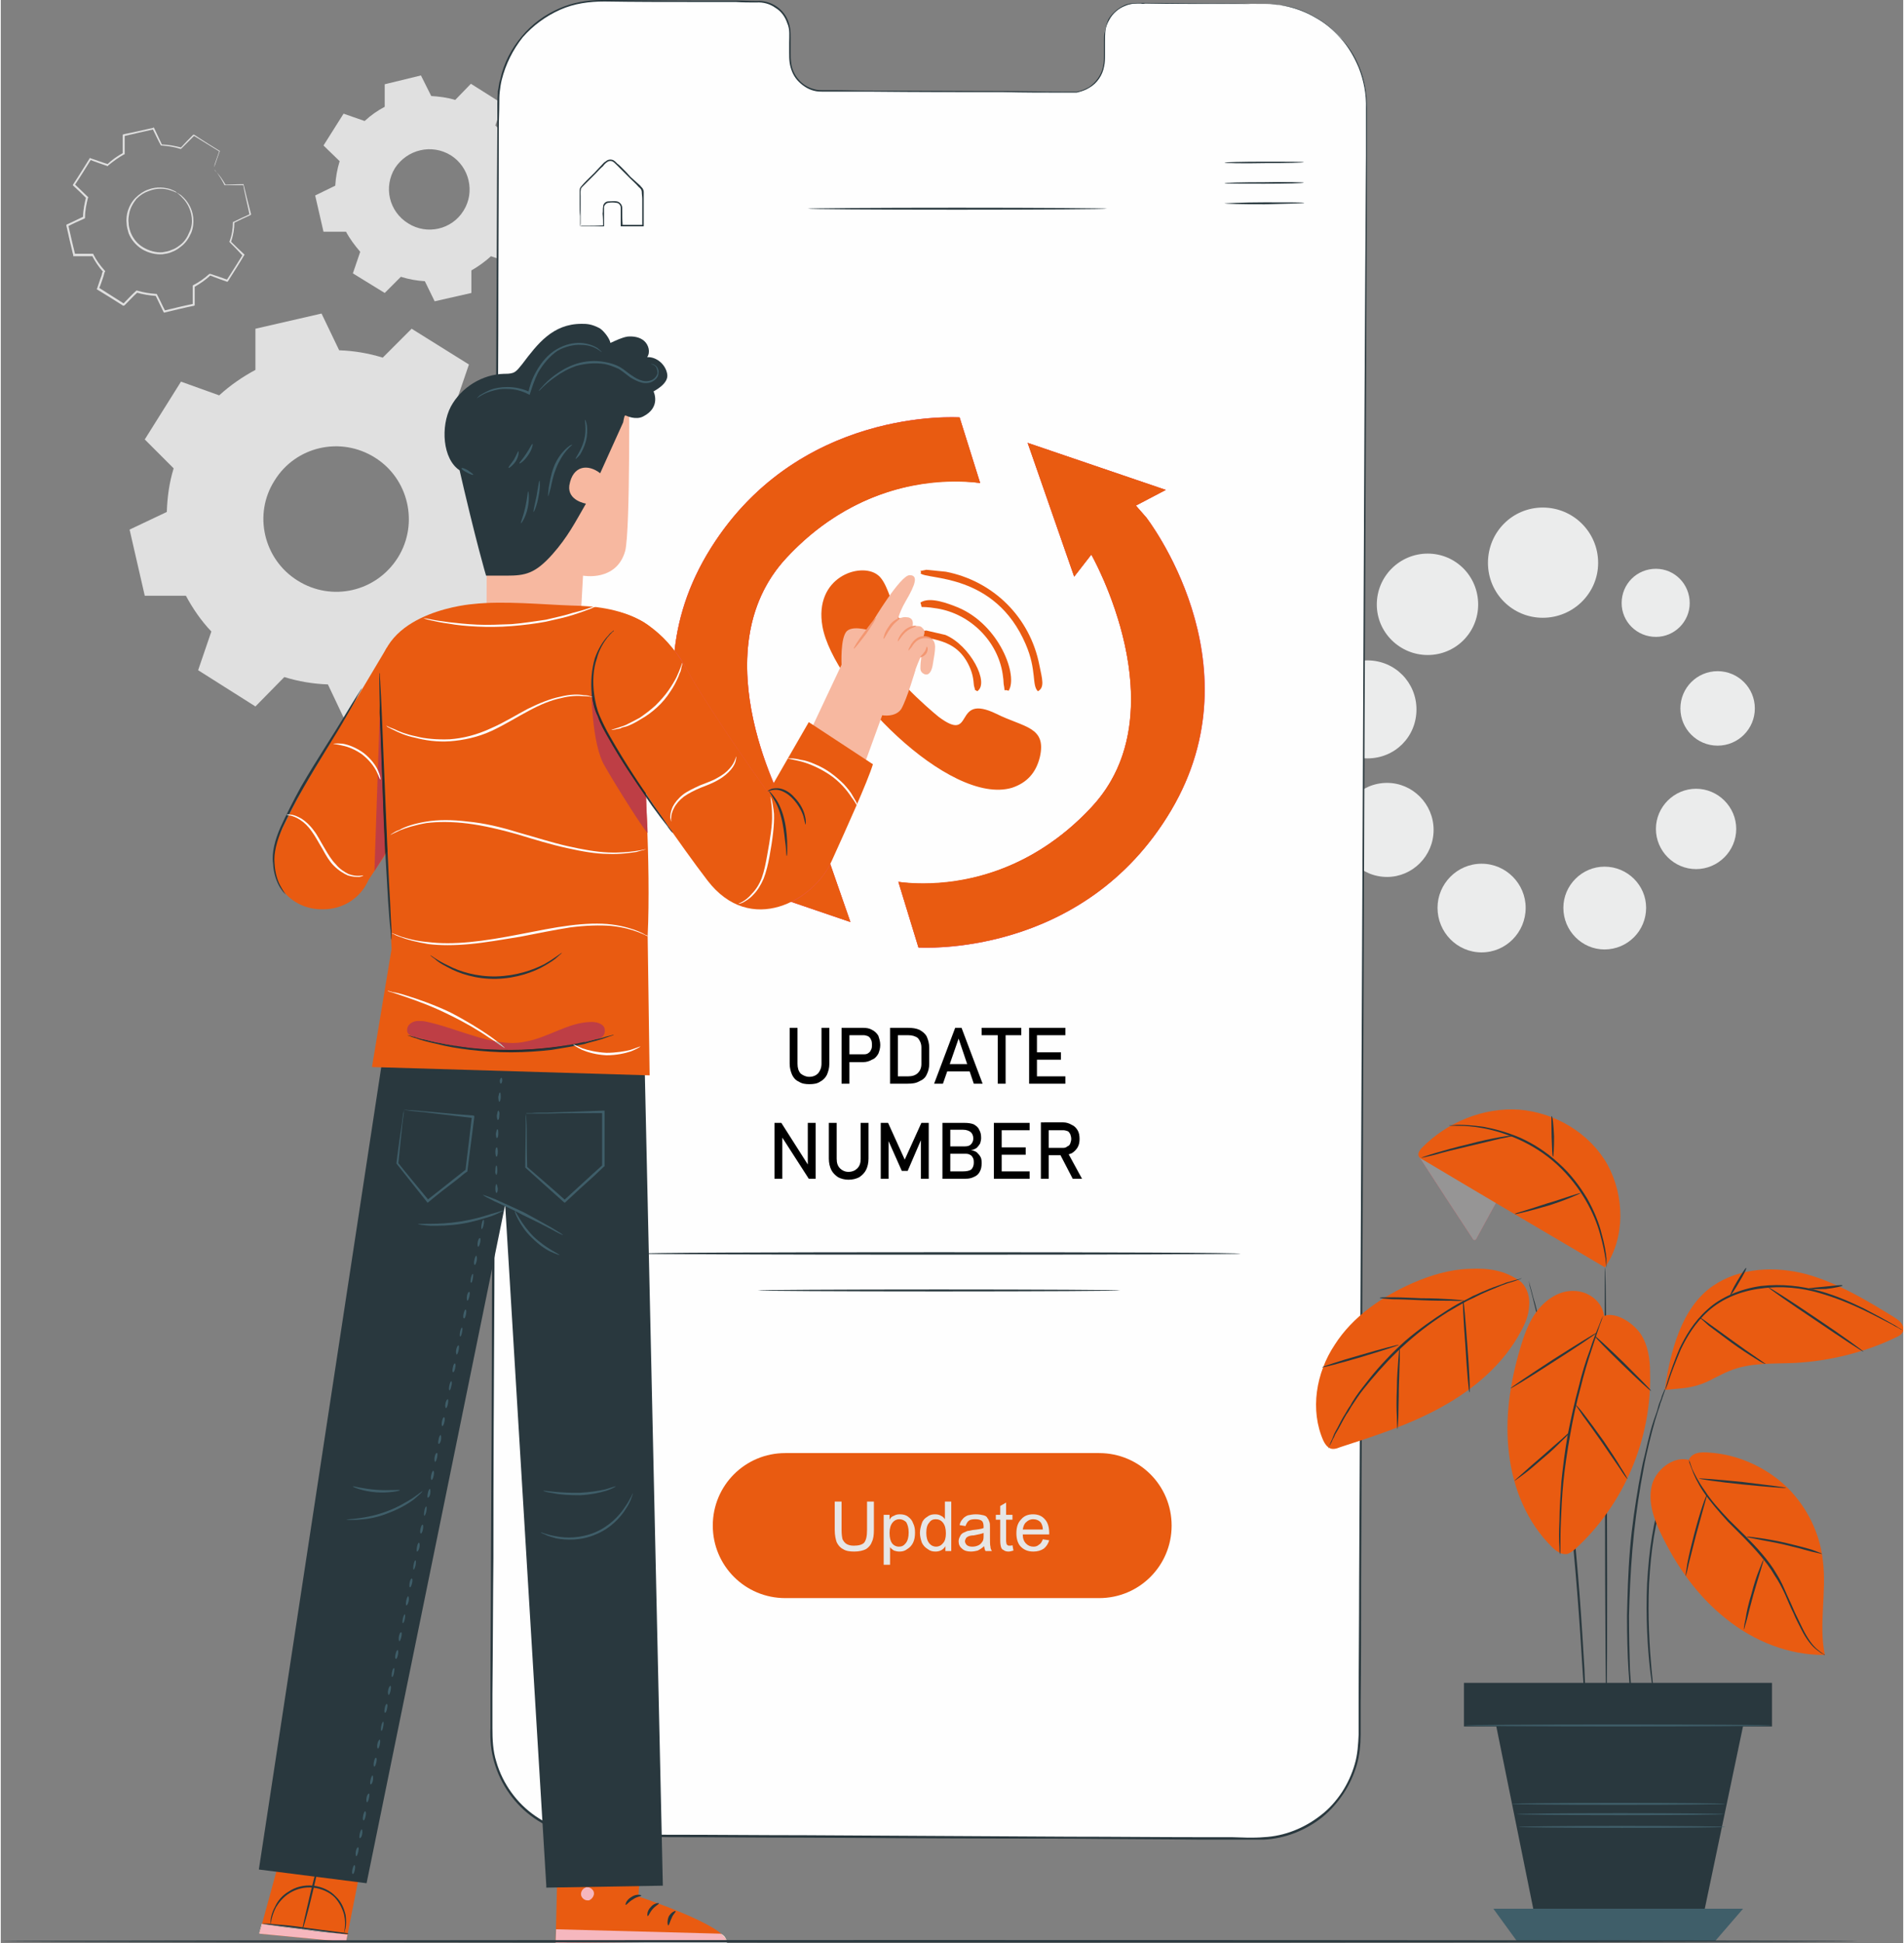 <?xml version="1.0" encoding="UTF-8"?>
<!DOCTYPE svg PUBLIC "-//W3C//DTD SVG 1.1//EN" "http://www.w3.org/Graphics/SVG/1.1/DTD/svg11.dtd">
<!-- Creator: CorelDRAW 2020 (64-Bit) -->
<svg xmlns="http://www.w3.org/2000/svg" xml:space="preserve" width="300px" height="306px" version="1.1" style="shape-rendering:geometricPrecision; text-rendering:geometricPrecision; image-rendering:optimizeQuality; fill-rule:evenodd; clip-rule:evenodd"
viewBox="0 0 38.85 39.66"
 xmlns:xlink="http://www.w3.org/1999/xlink"
 xmlns:xodm="http://www.corel.com/coreldraw/odm/2003">
 <rect x="0" y="0" width="38.85" height="39.66" fill="#808080" stroke="none"/>
 <defs>
  <style type="text/css">
   <![CDATA[
    .fil1 {fill:#E0E0E0}
    .fil10 {fill:#E95B11}
    .fil3 {fill:#FEFEFE;fill-rule:nonzero}
    .fil11 {fill:#F7B8A0;fill-rule:nonzero}
    .fil7 {fill:#F6B7BE;fill-rule:nonzero}
    .fil12 {fill:#F39772;fill-rule:nonzero}
    .fil5 {fill:#EA5563;fill-rule:nonzero}
    .fil0 {fill:#EBECEC;fill-rule:nonzero}
    .fil2 {fill:#E0E0E0;fill-rule:nonzero}
    .fil13 {fill:#BE3E45;fill-rule:nonzero}
    .fil15 {fill:#B5B6B5;fill-rule:nonzero}
    .fil8 {fill:#AAB1B2;fill-rule:nonzero}
    .fil9 {fill:#3F5E69;fill-rule:nonzero}
    .fil4 {fill:#29383E;fill-rule:nonzero}
    .fil14 {fill:#242C2F;fill-rule:nonzero}
    .fil17 {fill:black;fill-rule:nonzero}
    .fil16 {fill:#969595;fill-rule:nonzero}
    .fil18 {fill:#E6E6E6;fill-rule:nonzero}
    .fil6 {fill:#E95B11;fill-rule:nonzero}
   ]]>
  </style>
 </defs>
 <g id="Layer_x0020_1">
  <g id="_2562140556240">
   <path class="fil0" d="M33.6 18.53c0,0.47 -0.38,0.85 -0.85,0.85 -0.46,0 -0.84,-0.38 -0.84,-0.85 0,-0.46 0.38,-0.84 0.84,-0.84 0.47,0 0.85,0.38 0.85,0.84z"/>
   <path class="fil0" d="M31.14 18.53c0,0.5 -0.4,0.91 -0.9,0.91 -0.5,0 -0.9,-0.41 -0.9,-0.91 0,-0.49 0.4,-0.9 0.9,-0.9 0.5,0 0.9,0.41 0.9,0.9z"/>
   <path class="fil0" d="M29.26 16.94c0,0.53 -0.43,0.96 -0.95,0.96 -0.53,0 -0.96,-0.43 -0.96,-0.96 0,-0.53 0.43,-0.96 0.96,-0.96 0.52,0 0.95,0.43 0.95,0.96z"/>
   <path class="fil0" d="M28.91 14.48c0,0.56 -0.44,1 -1,1 -0.55,0 -1,-0.44 -1,-1 0,-0.55 0.45,-1 1,-1 0.56,0 1,0.45 1,1z"/>
   <path class="fil0" d="M30.17 12.34c0,0.57 -0.46,1.03 -1.03,1.03 -0.57,0 -1.04,-0.46 -1.04,-1.03 0,-0.58 0.47,-1.04 1.04,-1.04 0.57,0 1.03,0.46 1.03,1.04z"/>
   <path class="fil0" d="M32.62 11.49c0,0.62 -0.51,1.12 -1.13,1.12 -0.62,0 -1.12,-0.5 -1.12,-1.12 0,-0.63 0.5,-1.13 1.12,-1.13 0.62,0 1.13,0.5 1.13,1.13z"/>
   <path class="fil0" d="M35.44 16.92c0,0.45 -0.37,0.82 -0.82,0.82 -0.45,0 -0.82,-0.37 -0.82,-0.82 0,-0.45 0.37,-0.82 0.82,-0.82 0.45,0 0.82,0.37 0.82,0.82z"/>
   <path class="fil0" d="M35.82 14.46c0,0.42 -0.34,0.76 -0.76,0.76 -0.42,0 -0.76,-0.34 -0.76,-0.76 0,-0.42 0.34,-0.76 0.76,-0.76 0.42,0 0.76,0.34 0.76,0.76z"/>
   <path class="fil0" d="M34.49 12.31c0,0.38 -0.31,0.69 -0.69,0.69 -0.39,0 -0.7,-0.31 -0.7,-0.69 0,-0.39 0.31,-0.7 0.7,-0.7 0.38,0 0.69,0.31 0.69,0.7z"/>
   <path class="fil1" d="M7.64 9.34c-0.7,-0.44 -1.62,-0.23 -2.05,0.47 -0.44,0.69 -0.22,1.61 0.47,2.04 0.7,0.44 1.61,0.23 2.05,-0.47 0.43,-0.69 0.22,-1.61 -0.47,-2.04zm1.65 -1.11c0.21,0.23 0.38,0.47 0.52,0.74l0.84 -0.01 0.31 1.35 -0.76 0.37c-0.01,0.3 -0.05,0.59 -0.14,0.89l0.59 0.59 -0.74 1.17 -0.78 -0.28c-0.23,0.21 -0.48,0.39 -0.74,0.53l0 0.83 -1.35 0.32 -0.36 -0.76c-0.3,-0.01 -0.6,-0.06 -0.89,-0.15l-0.59 0.6 -1.17 -0.74 0.27 -0.79c-0.21,-0.22 -0.38,-0.47 -0.52,-0.73l-0.84 0 -0.31 -1.35 0.76 -0.36c0.01,-0.3 0.05,-0.6 0.14,-0.89l-0.59 -0.59 0.74 -1.18 0.78 0.28c0.23,-0.21 0.48,-0.38 0.74,-0.52l0 -0.84 1.35 -0.31 0.36 0.75c0.3,0.01 0.6,0.06 0.89,0.15l0.59 -0.59 1.17 0.73 -0.27 0.79z"/>
   <path class="fil1" d="M9.19 3.17c-0.39,-0.24 -0.89,-0.12 -1.14,0.26 -0.24,0.39 -0.12,0.89 0.27,1.13 0.38,0.24 0.89,0.13 1.13,-0.26 0.24,-0.38 0.12,-0.89 -0.26,-1.13zm0.91 -0.61c0.12,0.12 0.21,0.26 0.29,0.41l0.46 -0.01 0.18 0.75 -0.42 0.2c-0.01,0.17 -0.03,0.33 -0.08,0.49l0.33 0.33 -0.41 0.65 -0.44 -0.15c-0.12,0.11 -0.26,0.21 -0.4,0.29l0 0.46 -0.75 0.17 -0.2 -0.41c-0.17,-0.01 -0.33,-0.04 -0.49,-0.09l-0.33 0.33 -0.65 -0.4 0.15 -0.44c-0.11,-0.13 -0.21,-0.26 -0.29,-0.41l-0.46 0 -0.17 -0.74 0.41 -0.2c0.01,-0.17 0.04,-0.34 0.09,-0.5l-0.33 -0.32 0.41 -0.65 0.43 0.15c0.13,-0.12 0.26,-0.21 0.41,-0.29l0 -0.46 0.74 -0.18 0.21 0.42c0.16,0.01 0.33,0.03 0.49,0.08l0.32 -0.33 0.65 0.41 -0.15 0.44z"/>
   <path class="fil2" d="M3.6 3.94c0,0 0.02,0 0.04,0.02 0.03,0.01 0.06,0.04 0.1,0.08 0.07,0.07 0.17,0.21 0.19,0.4 0.01,0.1 0,0.21 -0.04,0.31 -0.05,0.11 -0.11,0.21 -0.22,0.29 -0.05,0.04 -0.11,0.08 -0.17,0.1 -0.06,0.03 -0.13,0.04 -0.2,0.05 -0.14,0.01 -0.29,-0.03 -0.41,-0.1 -0.13,-0.08 -0.23,-0.2 -0.28,-0.33 -0.02,-0.07 -0.04,-0.14 -0.04,-0.2 -0.01,-0.07 0,-0.14 0.01,-0.2 0.03,-0.13 0.09,-0.24 0.17,-0.32 0.08,-0.08 0.17,-0.14 0.26,-0.17 0.18,-0.07 0.35,-0.04 0.45,-0.01 0.05,0.02 0.09,0.04 0.11,0.05 0.02,0.02 0.03,0.03 0.03,0.03 0,0 -0.05,-0.03 -0.15,-0.06 -0.1,-0.03 -0.26,-0.05 -0.43,0.02 -0.09,0.03 -0.17,0.08 -0.25,0.16 -0.07,0.09 -0.13,0.19 -0.15,0.31 -0.01,0.06 -0.02,0.12 -0.01,0.18 0,0.07 0.02,0.13 0.04,0.19 0.05,0.13 0.14,0.24 0.26,0.31 0.12,0.07 0.26,0.11 0.39,0.1 0.06,-0.01 0.13,-0.02 0.19,-0.05 0.06,-0.02 0.11,-0.05 0.16,-0.09 0.1,-0.07 0.16,-0.17 0.2,-0.27 0.05,-0.1 0.06,-0.2 0.05,-0.3 -0.02,-0.18 -0.11,-0.32 -0.18,-0.39 -0.07,-0.08 -0.12,-0.11 -0.12,-0.11z"/>
   <path class="fil2" d="M4.34 3.44c0,0 0.01,0 0.01,-0.02 0.01,-0.02 0.01,-0.04 0.02,-0.07 0.02,-0.06 0.05,-0.15 0.09,-0.26l0 0c-0.13,-0.08 -0.31,-0.19 -0.52,-0.32l0.01 0c-0.08,0.08 -0.17,0.17 -0.26,0.26l-0.01 0.01 -0.01 0c-0.12,-0.04 -0.25,-0.06 -0.39,-0.07l-0.01 0 0 0c-0.06,-0.11 -0.11,-0.22 -0.17,-0.34l0.02 0.01c-0.19,0.04 -0.39,0.09 -0.61,0.14l0.02 -0.02c0,0.12 0,0.24 0,0.38l0 0.01 -0.01 0c-0.11,0.06 -0.22,0.14 -0.33,0.23l0 0.01 -0.01 0c-0.11,-0.04 -0.24,-0.08 -0.36,-0.13l0.02 0c-0.1,0.16 -0.21,0.34 -0.33,0.52l0 -0.02c0.08,0.08 0.18,0.17 0.27,0.26l0.01 0.01 -0.01 0.01c-0.03,0.12 -0.06,0.26 -0.06,0.4l0 0.01 -0.01 0.01c-0.11,0.05 -0.23,0.1 -0.34,0.16l0.01 -0.02c0.04,0.19 0.09,0.39 0.14,0.6l-0.02 -0.02c0.12,0 0.25,0 0.37,0l0.02 0 0 0.01c0.06,0.12 0.14,0.23 0.23,0.33l0 0 0 0c0.01,0.01 0,-0.02 0.01,0.02l0 0 0 0 0 0 0 0.01 -0.01 0 0 0.01 -0.01 0.03 -0.01 0.04 -0.03 0.09c-0.02,0.06 -0.04,0.12 -0.07,0.18l0 -0.03c0.17,0.11 0.35,0.22 0.52,0.33l-0.02 0c0.09,-0.09 0.17,-0.18 0.26,-0.26l0.01 -0.01 0.01 0c0.13,0.04 0.26,0.06 0.4,0.07l0.01 0 0 0.01c0.06,0.11 0.11,0.23 0.17,0.34l-0.03 -0.01c0.21,-0.05 0.41,-0.1 0.61,-0.14l-0.02 0.02c0,-0.13 0,-0.26 0,-0.38l0 -0.01 0.01 -0.01c0.12,-0.06 0.23,-0.14 0.33,-0.23l0.01 0 0.01 0c0.12,0.04 0.24,0.08 0.35,0.12l-0.02 0.01c0.12,-0.18 0.23,-0.36 0.33,-0.52l0 0.02c-0.09,-0.1 -0.18,-0.19 -0.26,-0.27l-0.01 -0.01 0 -0.01c0.05,-0.13 0.07,-0.26 0.07,-0.39l0 -0.01 0.01 0c0.12,-0.06 0.23,-0.11 0.34,-0.16l-0.01 0.01c-0.05,-0.24 -0.1,-0.43 -0.13,-0.61l0 0.01c-0.15,0 -0.27,0 -0.37,0l-0.01 0 0 0c-0.06,-0.12 -0.12,-0.21 -0.16,-0.26 -0.02,-0.02 -0.04,-0.04 -0.05,-0.06 -0.01,-0.01 -0.02,-0.02 -0.02,-0.02 0,0 0.01,0.01 0.02,0.02 0.01,0.01 0.03,0.03 0.05,0.06 0.05,0.05 0.11,0.13 0.18,0.25l-0.01 0c0.1,0 0.22,-0.01 0.37,-0.01l0.01 0 0 0.01c0.04,0.17 0.09,0.37 0.15,0.6l0 0.01 -0.01 0.01c-0.11,0.05 -0.22,0.1 -0.34,0.16l0.01 -0.01c0,0.13 -0.02,0.26 -0.07,0.4l0 -0.01c0.08,0.08 0.17,0.17 0.27,0.26l0.01 0.01 -0.01 0.01c-0.1,0.17 -0.21,0.34 -0.33,0.53l-0.01 0.01 -0.01 0c-0.11,-0.04 -0.23,-0.08 -0.35,-0.13l0.01 0c-0.09,0.09 -0.21,0.17 -0.33,0.24l0.01 -0.02c0,0.12 0,0.25 0,0.38l0 0.01 -0.01 0.01c-0.2,0.04 -0.4,0.09 -0.61,0.14l-0.01 0 -0.01 -0.02c-0.05,-0.11 -0.11,-0.22 -0.16,-0.33l0.01 0.01c-0.13,-0.01 -0.27,-0.03 -0.4,-0.07l0.02 0c-0.09,0.08 -0.17,0.17 -0.26,0.26l-0.02 0.01 -0.01 0c-0.17,-0.11 -0.35,-0.22 -0.53,-0.33l-0.01 -0.01 0.01 -0.02c0.02,-0.06 0.04,-0.12 0.06,-0.18l0.03 -0.08 0.01 -0.05 0.01 -0.02 0.01 -0.01 0 -0.01 0 0 0 0 0 0 0 0c0.01,0.04 0,0.01 0,0.02l0 0 0 0c-0.09,-0.1 -0.17,-0.22 -0.23,-0.34l0.01 0.02c-0.12,0 -0.25,0 -0.37,0l-0.02 0 0 -0.02c-0.05,-0.21 -0.1,-0.41 -0.14,-0.6l0 -0.02 0.01 -0.01c0.12,-0.05 0.23,-0.11 0.34,-0.16l-0.01 0.02c0,-0.15 0.03,-0.28 0.06,-0.41l0.01 0.02c-0.09,-0.09 -0.18,-0.18 -0.27,-0.26l-0.01 -0.01 0.01 -0.02c0.12,-0.18 0.23,-0.36 0.33,-0.52l0.01 -0.02 0.01 0.01c0.13,0.04 0.25,0.09 0.36,0.12l-0.02 0.01c0.1,-0.1 0.22,-0.18 0.33,-0.24l-0.01 0.02c0,-0.14 0,-0.26 0,-0.38l0 -0.01 0.02 -0.01c0.21,-0.04 0.41,-0.09 0.6,-0.13l0.01 -0.01 0.01 0.01c0.06,0.12 0.11,0.24 0.16,0.34l-0.01 0c0.14,0 0.28,0.03 0.4,0.06l-0.01 0.01c0.09,-0.1 0.18,-0.19 0.26,-0.27l0.01 0 0.01 0c0.21,0.14 0.39,0.25 0.52,0.33l0.01 0.01 -0.01 0c-0.04,0.11 -0.07,0.2 -0.09,0.26 -0.01,0.03 -0.02,0.05 -0.03,0.07 0,0.02 -0.01,0.02 -0.01,0.02z"/>
   <path class="fil3" d="M25.82 0.08l-2.63 -0.01c-0.36,0 -0.65,0.29 -0.65,0.66l0 0.48c0,0.37 -0.29,0.67 -0.64,0.67l-5.15 -0.02c-0.35,-0.01 -0.63,-0.31 -0.63,-0.68l0 -0.48c0,-0.37 -0.29,-0.67 -0.64,-0.67l-0.93 0 -2.31 -0.01c-1.14,-0.01 -2.08,0.92 -2.08,2.06l-0.14 33.3c-0.01,1.15 0.92,2.08 2.06,2.09l13.58 0.06c1.15,0 2.08,-0.92 2.09,-2.07l0.14 -33.3c0.01,-1.14 -0.92,-2.08 -2.07,-2.08z"/>
   <path class="fil4" d="M25.82 0.08c0,0 0.03,0 0.08,0 0.04,0.01 0.11,0 0.21,0.02 0.18,0.02 0.46,0.08 0.77,0.27 0.16,0.09 0.32,0.22 0.47,0.39 0.16,0.16 0.3,0.37 0.4,0.62 0.1,0.25 0.15,0.53 0.15,0.84 0,0.31 0,0.63 0,0.98 -0.01,2.77 -0.03,6.77 -0.05,11.71 -0.02,4.95 -0.04,10.84 -0.07,17.37 0,0.82 0,1.65 -0.01,2.49 0,0.21 0,0.42 0,0.63 0,0.21 -0.02,0.42 -0.08,0.63 -0.06,0.2 -0.15,0.4 -0.27,0.58 -0.12,0.18 -0.26,0.34 -0.43,0.48 -0.34,0.27 -0.76,0.44 -1.2,0.46 -0.11,0 -0.21,0 -0.32,0l-0.33 0c-0.22,0 -0.43,0 -0.65,0 -0.87,-0.01 -1.76,-0.01 -2.65,-0.02 -1.77,0 -3.58,-0.01 -5.42,-0.02 -0.92,0 -1.85,-0.01 -2.78,-0.01 -0.46,-0.01 -0.93,-0.01 -1.4,-0.01 -0.47,0.02 -0.95,-0.1 -1.35,-0.38 -0.39,-0.27 -0.68,-0.68 -0.81,-1.13 -0.07,-0.23 -0.09,-0.47 -0.08,-0.71 0,-0.23 0,-0.46 0,-0.7 0,-0.93 0.01,-1.85 0.01,-2.77 0.01,-1.84 0.02,-3.65 0.02,-5.43 0.02,-3.56 0.03,-6.99 0.05,-10.26 0.01,-3.27 0.03,-6.37 0.04,-9.28 0.01,-1.46 0.01,-2.86 0.02,-4.21 0,-0.17 0,-0.34 0,-0.5 0,-0.09 0.01,-0.17 0.01,-0.26 0.02,-0.08 0.02,-0.16 0.05,-0.24 0.07,-0.33 0.23,-0.63 0.44,-0.88 0.21,-0.25 0.47,-0.44 0.77,-0.57 0.27,-0.12 0.57,-0.17 0.86,-0.17l0.02 0c0.01,0 0.03,0 0.04,0 0.62,0 1.22,0.01 1.81,0.01 0.29,0 0.58,0 0.87,0 0.14,0 0.28,0.01 0.43,0.01 0.14,-0.01 0.28,0.03 0.4,0.11 0.12,0.08 0.21,0.2 0.25,0.33 0.05,0.14 0.04,0.28 0.04,0.41 0,0.07 0,0.14 0,0.2 0,0.07 0,0.14 0.01,0.2 0.01,0.13 0.07,0.26 0.15,0.35 0.08,0.1 0.2,0.17 0.32,0.2 0.06,0.02 0.12,0.02 0.19,0.02 0.06,0 0.13,0 0.19,0 0.25,0 0.5,0.01 0.75,0.01 0.98,0 1.89,0.01 2.74,0.01 0.42,0 0.82,0.01 1.2,0.01 0.04,0 0.07,0 0.1,0 0.07,0 0.13,0 0.19,0 0.09,-0.01 0.17,-0.05 0.25,-0.09 0.15,-0.1 0.26,-0.26 0.29,-0.42 0.02,-0.09 0.02,-0.17 0.02,-0.25 0,-0.09 0,-0.17 0,-0.25 0,-0.08 0,-0.17 0.02,-0.24 0.01,-0.08 0.04,-0.16 0.07,-0.23 0.08,-0.13 0.2,-0.23 0.34,-0.29 0.1,-0.04 0.22,-0.04 0.32,-0.04 0.03,0 0.06,0 0.09,0 0.53,0 0.98,0.01 1.34,0.01 0.37,0 0.65,0 0.83,0.01 0.19,0 0.28,0 0.28,0 0,0 -0.09,0 -0.28,0 -0.18,0 -0.46,0 -0.83,0 -0.36,0 -0.81,0 -1.34,-0.01 -0.03,0.01 -0.06,0.01 -0.09,0 -0.1,0 -0.21,0 -0.32,0.05 -0.13,0.05 -0.25,0.15 -0.32,0.28 -0.04,0.07 -0.07,0.14 -0.08,0.22 -0.01,0.08 -0.01,0.16 -0.01,0.24 0,0.08 0,0.16 0,0.25 0,0.08 0,0.17 -0.02,0.25 -0.03,0.17 -0.14,0.34 -0.3,0.43 -0.08,0.05 -0.17,0.08 -0.26,0.1 -0.06,0 -0.12,0 -0.19,0 -0.03,0 -0.06,0 -0.1,0 -0.38,0 -0.78,0 -1.2,-0.01 -0.85,0 -1.76,0 -2.74,-0.01 -0.25,0 -0.5,0 -0.75,0 -0.06,0 -0.13,0 -0.19,0 -0.07,0 -0.13,0 -0.2,-0.02 -0.12,-0.03 -0.24,-0.11 -0.33,-0.21 -0.09,-0.1 -0.14,-0.23 -0.16,-0.36 -0.01,-0.07 -0.01,-0.14 -0.01,-0.21 0,-0.06 0,-0.13 0,-0.2 0,-0.13 0.02,-0.27 -0.04,-0.4 -0.04,-0.12 -0.12,-0.24 -0.24,-0.31 -0.11,-0.08 -0.25,-0.12 -0.39,-0.11 -0.14,0 -0.28,0 -0.42,-0.01 -0.29,0 -0.58,0 -0.87,0 -0.59,0 -1.19,0 -1.81,-0.01 -0.31,0 -0.62,0.04 -0.91,0.17 -0.29,0.13 -0.55,0.32 -0.76,0.56 -0.2,0.25 -0.35,0.55 -0.43,0.87 -0.02,0.08 -0.03,0.16 -0.04,0.24 -0.01,0.08 -0.01,0.16 -0.01,0.25 0,0.16 -0.01,0.33 -0.01,0.5 0,1.35 -0.01,2.75 -0.01,4.21 -0.01,2.91 -0.03,6.01 -0.04,9.28 -0.01,3.27 -0.03,6.7 -0.04,10.26 -0.01,1.78 -0.02,3.59 -0.02,5.43 -0.01,0.92 -0.01,1.84 -0.02,2.78 0,0.23 0,0.46 0,0.69 0,0.24 0.01,0.47 0.08,0.69 0.13,0.45 0.42,0.85 0.8,1.11 0.39,0.27 0.86,0.4 1.32,0.37 0.47,0.01 0.94,0.01 1.4,0.01 0.94,0 1.86,0.01 2.78,0.01 1.84,0.01 3.65,0.02 5.42,0.03 0.89,0 1.78,0.01 2.65,0.01 0.22,0 0.43,0 0.65,0l0.33 0.01c0.11,0 0.21,0 0.32,-0.01 0.43,-0.02 0.84,-0.19 1.17,-0.45 0.17,-0.13 0.31,-0.29 0.43,-0.47 0.11,-0.17 0.2,-0.36 0.26,-0.57 0.06,-0.2 0.07,-0.41 0.08,-0.61 0,-0.22 0,-0.42 0,-0.63 0,-0.84 0.01,-1.67 0.01,-2.49 0.03,-6.53 0.06,-12.42 0.08,-17.37 0.02,-4.94 0.04,-8.94 0.06,-11.71 0,-0.35 0,-0.67 0,-0.98 0.01,-0.3 -0.05,-0.59 -0.15,-0.84 -0.1,-0.24 -0.23,-0.45 -0.38,-0.61 -0.15,-0.17 -0.31,-0.3 -0.47,-0.39 -0.31,-0.19 -0.59,-0.25 -0.78,-0.28 -0.09,-0.01 -0.16,-0.01 -0.2,-0.02 -0.05,0 -0.08,0 -0.08,0z"/>
   <path class="fil5" d="M23.39 10.56l-0.21 -0.24 0.61 -0.32 -2.82 -0.96 0.95 2.73 0.35 -0.45c0,0 1.83,3.21 0,5.16 -1.81,1.94 -3.94,1.52 -3.94,1.52l0.41 1.34c0,0 3.36,0.24 5.16,-2.8 1.8,-3.03 -0.51,-5.98 -0.51,-5.98z"/>
   <path class="fil5" d="M14.93 17.3l0.21 0.24 -0.61 0.32 2.82 0.96 -0.95 -2.73 -0.35 0.45c0,0 -1.82,-3.21 0,-5.16 1.81,-1.94 3.95,-1.52 3.95,-1.52l-0.42 -1.34c0,0 -3.36,-0.24 -5.16,2.8 -1.8,3.03 0.51,5.98 0.51,5.98z"/>
   <path class="fil5" d="M23.39 10.56l-0.21 -0.24 0.61 -0.32 -2.82 -0.96 0.95 2.73 0.35 -0.45c0,0 1.83,3.21 0,5.16 -1.81,1.94 -3.94,1.52 -3.94,1.52l0.41 1.34c0,0 3.36,0.24 5.16,-2.8 1.8,-3.03 -0.51,-5.98 -0.51,-5.98z"/>
   <path class="fil5" d="M14.93 17.3l0.21 0.24 -0.61 0.32 2.82 0.96 -0.95 -2.73 -0.35 0.45c0,0 -1.82,-3.21 0,-5.16 1.81,-1.94 3.95,-1.52 3.95,-1.52l-0.42 -1.34c0,0 -3.36,-0.24 -5.16,2.8 -1.8,3.03 0.51,5.98 0.51,5.98z"/>
   <path class="fil6" d="M18.9 19.34l0.01 0 0 0c0.71,0 3.43,-0.17 4.99,-2.8 0.5,-0.85 0.68,-1.69 0.68,-2.46 0,-1.99 -1.19,-3.52 -1.19,-3.52l-0.21 -0.24 0.61 -0.32 -2.82 -0.96 0.95 2.73 0.35 -0.45c0,0 0.81,1.42 0.81,2.95 0,0.77 -0.2,1.56 -0.81,2.21 -1.26,1.35 -2.68,1.55 -3.43,1.55 -0.32,0 -0.51,-0.03 -0.51,-0.03l0.41 1.34c0,0 0.06,0 0.16,0z"/>
   <path class="fil6" d="M17.35 18.82l-1.2 -0.41c0.34,-0.17 0.63,-0.46 0.79,-0.77l0.41 1.18zm-1.68 -2.64c0,0 -1.15,-1.6 -1.67,-2.53 -0.07,-0.14 -0.15,-0.26 -0.24,-0.37 0.07,-0.63 0.27,-1.29 0.66,-1.96 1.56,-2.63 4.28,-2.8 4.99,-2.8 0.11,0 0.17,0 0.17,0l0.42 1.34c0,0 -0.2,-0.03 -0.52,-0.03 -0.75,0 -2.17,0.2 -3.43,1.55 -0.61,0.65 -0.81,1.44 -0.81,2.21 0,0.94 0.31,1.84 0.54,2.4l-0.11 0.19z"/>
   <path class="fil3" d="M19.19 14.83c-0.18,0 -0.35,-0.05 -0.51,-0.15 -0.29,-0.18 -0.45,-0.49 -0.45,-0.82 0,-0.17 0.05,-0.35 0.14,-0.5 0.19,-0.3 0.5,-0.46 0.82,-0.46 0.17,0 0.35,0.05 0.51,0.15 0.29,0.18 0.45,0.5 0.45,0.82 0,0.17 -0.05,0.35 -0.15,0.51 -0.18,0.29 -0.49,0.45 -0.81,0.45z"/>
   <path class="fil4" d="M26.61 3.31c0,0.01 -0.36,0.02 -0.81,0.02 -0.45,0.01 -0.81,0 -0.81,-0.01 0,-0.01 0.36,-0.02 0.81,-0.02 0.45,0 0.81,0 0.81,0.01z"/>
   <path class="fil4" d="M26.61 3.73c0,0.01 -0.36,0.02 -0.81,0.02 -0.45,0 -0.81,0 -0.81,-0.01 0,-0.01 0.36,-0.02 0.81,-0.02 0.45,-0.01 0.81,0 0.81,0.01z"/>
   <path class="fil4" d="M26.62 4.14c0,0.01 -0.37,0.02 -0.81,0.03 -0.45,0 -0.82,-0.01 -0.82,-0.02 0,0 0.37,-0.02 0.82,-0.02 0.44,0 0.81,0 0.81,0.01z"/>
   <path class="fil4" d="M11.83 4.62c0,0 0.02,-0.01 0.04,-0.01 0.02,0 0.06,0 0.09,0 0.09,0 0.21,0 0.35,-0.01l-0.01 0.01c0,-0.08 0,-0.16 -0.01,-0.25 0.01,-0.05 0,-0.09 0.01,-0.14 0,-0.06 0.05,-0.11 0.11,-0.11 0.06,0 0.11,-0.01 0.17,0 0.06,0.01 0.11,0.07 0.11,0.13 0,0.12 0,0.24 0.01,0.37l-0.02 -0.02c0.14,0 0.29,0 0.44,0l-0.02 0.02c0,-0.18 0,-0.36 0,-0.55 0,-0.05 -0.01,-0.09 -0.01,-0.14 0,-0.04 -0.02,-0.07 -0.06,-0.1 -0.06,-0.07 -0.13,-0.13 -0.19,-0.19 -0.06,-0.06 -0.12,-0.12 -0.18,-0.18 -0.03,-0.03 -0.06,-0.06 -0.09,-0.09 -0.03,-0.03 -0.06,-0.06 -0.09,-0.07 -0.04,-0.01 -0.08,0 -0.1,0.02 -0.03,0.02 -0.06,0.05 -0.08,0.08 -0.06,0.05 -0.11,0.11 -0.16,0.16 -0.1,0.1 -0.2,0.2 -0.28,0.28 -0.03,0.05 -0.02,0.11 -0.02,0.17 0,0.05 0,0.1 0,0.15 0,0.1 0,0.18 0,0.25 0,0.06 0,0.12 0,0.16 0,0.04 -0.01,0.05 -0.01,0.06 0,0 0,-0.02 0,-0.06 0,-0.04 0,-0.09 0,-0.15 -0.01,-0.07 -0.01,-0.16 -0.01,-0.25 0,-0.05 0,-0.11 0,-0.16 0,-0.03 0,-0.06 0,-0.09 0,-0.03 0,-0.06 0.02,-0.09 0.08,-0.1 0.18,-0.19 0.28,-0.29 0.05,-0.05 0.1,-0.11 0.15,-0.16 0.03,-0.03 0.05,-0.06 0.09,-0.08 0.03,-0.03 0.08,-0.04 0.12,-0.03 0.05,0.01 0.08,0.05 0.11,0.08 0.03,0.02 0.06,0.05 0.09,0.08 0.06,0.06 0.12,0.12 0.18,0.19 0.07,0.06 0.13,0.12 0.2,0.18 0.01,0.02 0.03,0.03 0.05,0.06 0.01,0.02 0.02,0.04 0.02,0.07 0,0.05 0,0.09 0,0.14 0,0.19 0,0.37 0,0.54l0 0.02 -0.01 0c-0.15,0 -0.3,0 -0.44,0l-0.02 0 0 -0.01c0,-0.13 0,-0.25 0,-0.37 0,-0.05 -0.04,-0.1 -0.09,-0.1 -0.05,-0.01 -0.11,-0.01 -0.16,0 -0.04,0 -0.08,0.04 -0.09,0.08 0,0.04 0,0.1 0,0.14 0,0.09 0,0.17 0,0.25l0 0.01 -0.01 0c-0.15,0 -0.26,0 -0.35,0 -0.04,0 -0.07,0 -0.1,0 -0.02,0 -0.03,0 -0.03,0z"/>
   <path class="fil4" d="M22.59 4.26c0,0.01 -1.37,0.02 -3.06,0.02 -1.68,0 -3.05,-0.01 -3.05,-0.02 0,-0.01 1.37,-0.02 3.05,-0.02 1.69,0 3.06,0.01 3.06,0.02z"/>
   <path class="fil6" d="M22.43 32.62l-6.41 0c-0.82,0 -1.48,-0.66 -1.48,-1.48 0,-0.82 0.66,-1.48 1.48,-1.48l6.41 0c0.82,0 1.48,0.66 1.48,1.48 0,0.82 -0.66,1.48 -1.48,1.48z"/>
   <path class="fil4" d="M25.32 25.59c0,0.01 -2.76,0.02 -6.16,0.02 -3.4,0 -6.16,-0.01 -6.16,-0.02 0,-0.02 2.76,-0.03 6.16,-0.03 3.4,0 6.16,0.01 6.16,0.03z"/>
   <path class="fil4" d="M22.86 26.34c0,0.01 -1.65,0.02 -3.7,0.02 -2.05,0 -3.7,-0.01 -3.7,-0.02 0,-0.01 1.65,-0.02 3.7,-0.02 2.05,0 3.7,0.01 3.7,0.02z"/>
   <polygon class="fil6" points="5.83,37.46 5.28,39.47 7.05,39.64 7.43,37.72 "/>
   <path class="fil4" d="M7.1 39.47c0,0.01 -0.1,0.01 -0.26,-0.01 -0.15,-0.01 -0.37,-0.03 -0.62,-0.07 -0.23,-0.03 -0.44,-0.05 -0.62,-0.08 -0.15,-0.02 -0.25,-0.04 -0.25,-0.04 0,-0.01 0.1,-0.01 0.26,0.01 0.16,0.01 0.38,0.03 0.62,0.07 0.23,0.03 0.44,0.06 0.62,0.08 0.16,0.02 0.25,0.03 0.25,0.04z"/>
   <polygon class="fil3" points="5.28,39.47 5.28,39.45 5.33,39.27 5.34,39.27 "/>
   <path class="fil7" d="M7.05 39.64l-1.77 -0.17 0.06 -0.2 0.01 0c0,0.01 0.1,0.02 0.25,0.04 0.18,0.03 0.39,0.05 0.62,0.08 0.25,0.04 0.47,0.06 0.62,0.07 0.04,0.01 0.07,0.01 0.1,0.01l0.14 0.02 -0.03 0.15z"/>
   <path class="fil8" d="M6.94 39.47c-0.03,0 -0.06,0 -0.1,-0.01 -0.15,-0.01 -0.37,-0.03 -0.62,-0.07 -0.23,-0.03 -0.44,-0.05 -0.62,-0.08 -0.15,-0.02 -0.25,-0.03 -0.25,-0.04l1.59 0.2z"/>
   <path class="fil4" d="M6.16 39.38c-0.01,0 0.07,-0.34 0.17,-0.77 0.1,-0.42 0.2,-0.76 0.21,-0.76 0.01,0 -0.07,0.35 -0.17,0.77 -0.1,0.43 -0.2,0.77 -0.21,0.76z"/>
   <path class="fil4" d="M7.01 39.46c-0.01,0 0.05,-0.15 0,-0.38 -0.03,-0.11 -0.09,-0.24 -0.19,-0.35 -0.11,-0.11 -0.27,-0.18 -0.44,-0.2 -0.18,-0.02 -0.35,0.03 -0.48,0.11 -0.13,0.08 -0.22,0.19 -0.28,0.29 -0.11,0.21 -0.1,0.36 -0.11,0.36 0,0 0,-0.01 0,-0.03 0,-0.01 0,-0.04 0,-0.07 0.01,-0.07 0.03,-0.16 0.09,-0.27 0.05,-0.11 0.14,-0.23 0.28,-0.31 0.13,-0.09 0.31,-0.14 0.5,-0.12 0.18,0.02 0.35,0.1 0.46,0.22 0.12,0.11 0.17,0.25 0.2,0.37 0.02,0.12 0.01,0.22 0,0.28 -0.01,0.03 -0.02,0.06 -0.02,0.07 -0.01,0.02 -0.01,0.03 -0.01,0.03z"/>
   <path class="fil6" d="M13.14 36.92l-0.12 1.79c0,0 1.79,0.59 1.8,0.92l-3.49 0.03 0.07 -2.8 1.74 0.06z"/>
   <path class="fil7" d="M11.98 38.79c-0.06,0 -0.12,-0.05 -0.13,-0.11 -0.01,-0.06 0.03,-0.13 0.09,-0.15 0.01,-0.01 0.02,-0.01 0.04,-0.01 0.05,0 0.12,0.05 0.13,0.1 0.02,0.07 -0.04,0.15 -0.1,0.17 -0.01,0 -0.02,0 -0.03,0z"/>
   <path class="fil3" d="M14.83 39.66l-3.5 0 3.49 -0.03c-0.01,-0.05 -0.05,-0.1 -0.12,-0.16 0.01,0 0.12,0.05 0.13,0.19z"/>
   <path class="fil7" d="M11.33 39.66l0.01 -0.28 3.36 0.09c0,0 0,0 0,0 0.07,0.06 0.11,0.11 0.12,0.16l-3.49 0.03z"/>
   <path class="fil4" d="M13.08 38.69c0,0.02 -0.09,0.02 -0.17,0.08 -0.09,0.05 -0.13,0.12 -0.15,0.11 -0.01,0 0.01,-0.1 0.12,-0.16 0.1,-0.07 0.2,-0.04 0.2,-0.03z"/>
   <path class="fil4" d="M13.44 38.85c0,0.02 -0.07,0.05 -0.13,0.12 -0.06,0.07 -0.08,0.14 -0.1,0.14 -0.01,0 -0.02,-0.1 0.06,-0.18 0.07,-0.09 0.17,-0.09 0.17,-0.08z"/>
   <path class="fil4" d="M13.63 39.3c-0.01,0 -0.03,-0.08 0.01,-0.18 0.05,-0.09 0.13,-0.12 0.14,-0.11 0.01,0.02 -0.05,0.06 -0.08,0.14 -0.04,0.08 -0.05,0.15 -0.07,0.15z"/>
   <path class="fil4" d="M13.06 38.28c-0.01,0.02 -0.08,-0.01 -0.18,-0.01 -0.1,0.01 -0.17,0.04 -0.18,0.02 -0.01,-0.01 0.07,-0.07 0.18,-0.07 0.11,-0.01 0.19,0.05 0.18,0.06z"/>
   <path class="fil4" d="M13.08 37.92c0,0.01 -0.07,0.02 -0.18,-0.01 -0.05,-0.01 -0.11,-0.03 -0.18,-0.06 -0.03,-0.01 -0.06,-0.03 -0.09,-0.05 -0.02,-0.01 -0.04,-0.03 -0.06,-0.05 -0.01,-0.01 -0.02,-0.06 0,-0.09 0.02,-0.02 0.05,-0.03 0.07,-0.03 0.03,0 0.05,0 0.07,0.01 0.04,0.01 0.07,0.02 0.11,0.04 0.06,0.03 0.12,0.07 0.15,0.11 0.08,0.08 0.11,0.14 0.1,0.14 -0.01,0.01 -0.04,-0.05 -0.12,-0.11 -0.04,-0.03 -0.09,-0.07 -0.16,-0.09 -0.03,-0.02 -0.06,-0.03 -0.09,-0.04 -0.04,-0.01 -0.07,-0.01 -0.08,0.01 -0.01,0 -0.01,0.01 0,0.02 0.01,0.01 0.02,0.02 0.04,0.03 0.03,0.02 0.06,0.04 0.09,0.05 0.06,0.04 0.12,0.06 0.17,0.07 0.09,0.03 0.16,0.04 0.16,0.05z"/>
   <path class="fil4" d="M13.06 37.94c-0.01,0.01 -0.04,-0.06 -0.04,-0.17 -0.01,-0.05 0,-0.12 0.02,-0.19 0.02,-0.03 0.03,-0.07 0.05,-0.1 0.02,-0.03 0.05,-0.08 0.12,-0.09 0.03,0 0.06,0.03 0.07,0.06 0.01,0.02 0.01,0.04 0.01,0.06 0.01,0.04 0.01,0.08 0,0.12 -0.01,0.07 -0.05,0.13 -0.08,0.17 -0.07,0.09 -0.14,0.11 -0.14,0.11 -0.01,-0.01 0.05,-0.04 0.11,-0.13 0.02,-0.04 0.05,-0.1 0.06,-0.16 0,-0.03 0,-0.07 0,-0.1 -0.01,-0.04 -0.02,-0.07 -0.04,-0.07 -0.01,0 -0.04,0.03 -0.06,0.06 -0.02,0.03 -0.03,0.06 -0.04,0.09 -0.03,0.06 -0.04,0.12 -0.04,0.18 -0.01,0.1 0.01,0.16 0,0.16z"/>
   <polygon class="fil4" points="13.14,21.36 7.84,21.32 5.27,38.16 7.47,38.44 10.3,24.59 11.14,38.49 11.14,38.53 13.52,38.49 "/>
   <path class="fil9" d="M10.73 22.72c0,0 0.03,0 0.11,0 0.08,-0.01 0.18,-0.01 0.32,-0.01 0.28,-0.01 0.68,-0.02 1.14,-0.04l0.03 0 0 0.02c0,0.34 0,0.71 0,1.1l0 0.02 -0.01 0c-0.06,0.06 -0.13,0.12 -0.2,0.19 -0.2,0.18 -0.4,0.36 -0.59,0.54l-0.01 0.01 -0.02 -0.01c-0.29,-0.26 -0.56,-0.5 -0.78,-0.7l-0.01 -0.01 0 -0.01c0,-0.33 0.01,-0.61 0.01,-0.8 0,-0.09 0,-0.17 0,-0.22 0.01,-0.05 0.01,-0.08 0.01,-0.08 0,0.01 0,0.03 0,0.09 0,0.05 0.01,0.13 0.01,0.22 0,0.19 0,0.46 0.01,0.79l-0.01 -0.01c0.23,0.2 0.5,0.43 0.79,0.69l-0.03 0c0.19,-0.17 0.38,-0.35 0.59,-0.54 0.07,-0.06 0.13,-0.12 0.2,-0.18l-0.01 0.01c0,-0.39 0,-0.76 0,-1.1l0.02 0.03c-0.46,0 -0.85,0 -1.13,0.01 -0.13,0 -0.24,0 -0.32,0 -0.04,0 -0.07,0 -0.09,0 -0.02,0 -0.03,0 -0.03,-0.01z"/>
   <path class="fil9" d="M8.23 22.65c0,0 0.03,0 0.1,0.01 0.07,0 0.17,0.01 0.28,0.02 0.26,0.02 0.61,0.06 1.04,0.09l0.02 0.01 0 0.02c-0.04,0.32 -0.09,0.69 -0.14,1.09l0 0.01 0 0.01c-0.08,0.05 -0.15,0.12 -0.23,0.18 -0.2,0.15 -0.39,0.3 -0.57,0.45l-0.02 0.01 -0.01 -0.02c-0.23,-0.29 -0.44,-0.55 -0.62,-0.78l0 0 0 -0.01c0.04,-0.33 0.08,-0.6 0.11,-0.8 0.01,-0.09 0.02,-0.16 0.03,-0.22 0.01,-0.04 0.01,-0.07 0.01,-0.07 0,0 0,0.03 0,0.08 -0.01,0.06 -0.02,0.13 -0.03,0.22 -0.02,0.2 -0.05,0.47 -0.08,0.79l-0.01 -0.01c0.18,0.23 0.4,0.49 0.63,0.77l-0.04 0c0.18,-0.14 0.37,-0.29 0.57,-0.45 0.08,-0.06 0.15,-0.12 0.23,-0.18l-0.01 0.01c0.05,-0.39 0.09,-0.76 0.13,-1.09l0.02 0.03c-0.41,-0.05 -0.76,-0.09 -1.01,-0.12 -0.12,-0.01 -0.22,-0.02 -0.29,-0.03 -0.07,-0.01 -0.11,-0.02 -0.11,-0.02z"/>
   <path class="fil9" d="M11.48 25.21c-0.01,0 -0.1,-0.04 -0.24,-0.12 -0.15,-0.08 -0.35,-0.18 -0.58,-0.29 -0.22,-0.12 -0.43,-0.21 -0.58,-0.28 -0.14,-0.07 -0.24,-0.12 -0.23,-0.13 0,0 0.1,0.03 0.25,0.09 0.15,0.07 0.36,0.16 0.59,0.27 0.22,0.12 0.42,0.23 0.56,0.31 0.15,0.09 0.23,0.14 0.23,0.15z"/>
   <path class="fil9" d="M11.41 25.62c0,0 -0.07,-0.02 -0.18,-0.07 -0.11,-0.05 -0.25,-0.15 -0.38,-0.28 -0.13,-0.12 -0.22,-0.26 -0.28,-0.37 -0.06,-0.11 -0.08,-0.18 -0.07,-0.18 0.01,-0.01 0.13,0.27 0.38,0.52 0.26,0.25 0.54,0.36 0.53,0.38z"/>
   <path class="fil9" d="M12.91 30.48c0,0 -0.01,0.04 -0.03,0.09 -0.02,0.06 -0.05,0.13 -0.11,0.22 -0.11,0.18 -0.32,0.41 -0.62,0.53 -0.3,0.13 -0.6,0.12 -0.81,0.08 -0.1,-0.03 -0.18,-0.05 -0.23,-0.08 -0.06,-0.02 -0.09,-0.04 -0.08,-0.04 0,-0.01 0.12,0.05 0.32,0.08 0.2,0.04 0.49,0.04 0.78,-0.08 0.29,-0.12 0.5,-0.34 0.61,-0.51 0.12,-0.17 0.16,-0.29 0.17,-0.29z"/>
   <path class="fil9" d="M12.56 30.34c0,0 -0.07,0.05 -0.2,0.09 -0.13,0.04 -0.32,0.08 -0.53,0.09 -0.21,0 -0.4,-0.01 -0.54,-0.04 -0.13,-0.02 -0.21,-0.04 -0.21,-0.05 0,-0.01 0.33,0.05 0.75,0.04 0.2,-0.01 0.39,-0.04 0.52,-0.07 0.13,-0.04 0.21,-0.07 0.21,-0.06z"/>
   <path class="fil9" d="M8.61 30.44c0.01,0 -0.06,0.07 -0.18,0.17 -0.12,0.09 -0.31,0.2 -0.53,0.28 -0.22,0.09 -0.43,0.12 -0.59,0.13 -0.15,0.01 -0.25,0 -0.25,0 0,-0.01 0.1,-0.01 0.25,-0.03 0.15,-0.02 0.36,-0.06 0.57,-0.14 0.22,-0.08 0.4,-0.19 0.53,-0.27 0.13,-0.09 0.2,-0.15 0.2,-0.14z"/>
   <path class="fil9" d="M8.15 30.42c0,0.01 -0.22,0.06 -0.49,0.04 -0.27,-0.02 -0.48,-0.11 -0.47,-0.12 0,-0.01 0.21,0.05 0.48,0.07 0.26,0.02 0.48,-0.01 0.48,0.01z"/>
   <path class="fil9" d="M10.26 24.71c0.01,0 -0.08,0.05 -0.23,0.11 -0.16,0.05 -0.37,0.12 -0.62,0.16 -0.24,0.04 -0.47,0.04 -0.63,0.04 -0.16,-0.01 -0.26,-0.03 -0.26,-0.03 0,-0.01 0.1,-0.01 0.26,-0.01 0.16,0 0.38,-0.01 0.63,-0.05 0.24,-0.04 0.45,-0.1 0.6,-0.15 0.16,-0.04 0.25,-0.08 0.25,-0.07z"/>
   <path class="fil9" d="M10.12 24.17c0.01,0 0.02,0.04 0.03,0.09 0,0.05 -0.01,0.09 -0.03,0.09 -0.01,0 -0.02,-0.04 -0.02,-0.09 0,-0.05 0.01,-0.09 0.02,-0.09z"/>
   <path class="fil9" d="M10.12 23.79c0.01,0 0.02,0.04 0.02,0.1 0,0.05 -0.01,0.09 -0.02,0.09 -0.01,0 -0.03,-0.04 -0.02,-0.09 0,-0.06 0.01,-0.1 0.02,-0.1z"/>
   <path class="fil9" d="M10.13 23.42c0.01,0 0.02,0.04 0.02,0.09 0,0.05 -0.01,0.1 -0.03,0.1 -0.01,0 -0.02,-0.05 -0.02,-0.1 0,-0.05 0.01,-0.09 0.03,-0.09z"/>
   <path class="fil9" d="M10.14 23.05c0.02,0 0.02,0.04 0.02,0.09 0,0.05 -0.01,0.09 -0.03,0.09 -0.01,0 -0.02,-0.04 -0.02,-0.09 0.01,-0.05 0.02,-0.09 0.03,-0.09z"/>
   <path class="fil9" d="M10.16 22.67c0.02,0.01 0.03,0.05 0.02,0.1 0,0.05 -0.01,0.09 -0.03,0.09 -0.01,0 -0.02,-0.04 -0.02,-0.09 0.01,-0.06 0.02,-0.1 0.03,-0.1z"/>
   <path class="fil9" d="M10.19 22.3c0.02,0 0.02,0.05 0.02,0.1 0,0.05 -0.02,0.09 -0.03,0.09 -0.01,0 -0.02,-0.05 -0.02,-0.1 0.01,-0.05 0.02,-0.09 0.03,-0.09z"/>
   <path class="fil9" d="M10.22 22c0.02,0 0.02,0.03 0.02,0.06 0,0.03 -0.02,0.06 -0.03,0.06 -0.01,0 -0.02,-0.03 -0.02,-0.07 0.01,-0.03 0.02,-0.05 0.03,-0.05z"/>
   <path class="fil9" d="M7.22 38.07c0.02,0 0.02,0.05 0.01,0.1 -0.01,0.05 -0.03,0.09 -0.04,0.08 -0.02,0 -0.02,-0.04 -0.01,-0.09 0.01,-0.05 0.03,-0.09 0.04,-0.09z"/>
   <path class="fil9" d="M7.3 37.71c0.01,0 0.01,0.04 0,0.09 -0.01,0.05 -0.03,0.09 -0.04,0.09 -0.01,0 -0.02,-0.05 -0.01,-0.1 0.01,-0.05 0.03,-0.09 0.05,-0.08z"/>
   <path class="fil9" d="M7.37 37.34c0.01,0 0.02,0.04 0.01,0.1 -0.01,0.05 -0.03,0.08 -0.05,0.08 -0.01,0 -0.01,-0.04 0,-0.09 0.01,-0.05 0.03,-0.09 0.04,-0.09z"/>
   <path class="fil9" d="M7.44 36.97c0.02,0.01 0.02,0.05 0.01,0.1 -0.01,0.05 -0.03,0.09 -0.04,0.09 -0.02,-0.01 -0.02,-0.05 -0.01,-0.1 0.01,-0.05 0.03,-0.09 0.04,-0.09z"/>
   <path class="fil9" d="M7.52 36.61c0.01,0 0.01,0.04 0,0.09 -0.01,0.05 -0.03,0.09 -0.04,0.09 -0.01,0 -0.02,-0.05 -0.01,-0.1 0.01,-0.05 0.03,-0.08 0.05,-0.08z"/>
   <path class="fil9" d="M7.59 36.24c0.01,0 0.02,0.05 0.01,0.1 -0.01,0.05 -0.03,0.09 -0.05,0.08 -0.01,0 -0.01,-0.04 0,-0.09 0.01,-0.05 0.03,-0.09 0.04,-0.09z"/>
   <path class="fil9" d="M7.66 35.88c0.02,0 0.02,0.04 0.01,0.09 -0.01,0.05 -0.03,0.09 -0.04,0.09 -0.02,0 -0.02,-0.05 -0.01,-0.1 0.01,-0.05 0.03,-0.09 0.04,-0.08z"/>
   <path class="fil9" d="M7.74 35.51c0.01,0 0.01,0.05 0,0.1 -0.01,0.05 -0.03,0.09 -0.04,0.08 -0.01,0 -0.02,-0.04 -0.01,-0.09 0.01,-0.05 0.03,-0.09 0.05,-0.09z"/>
   <path class="fil9" d="M7.81 35.14c0.01,0.01 0.01,0.05 0,0.1 -0.01,0.05 -0.02,0.09 -0.04,0.09 -0.01,-0.01 -0.01,-0.05 0,-0.1 0.01,-0.05 0.03,-0.09 0.04,-0.09z"/>
   <path class="fil9" d="M7.88 34.78c0.02,0 0.02,0.04 0.01,0.09 -0.01,0.06 -0.03,0.09 -0.04,0.09 -0.02,0 -0.02,-0.04 -0.01,-0.09 0.01,-0.06 0.03,-0.09 0.04,-0.09z"/>
   <path class="fil9" d="M7.96 34.41c0.01,0.01 0.01,0.05 0,0.1 -0.01,0.05 -0.03,0.09 -0.04,0.09 -0.01,-0.01 -0.02,-0.05 -0.01,-0.1 0.01,-0.05 0.03,-0.09 0.05,-0.09z"/>
   <path class="fil9" d="M8.03 34.05c0.01,0 0.01,0.04 0,0.09 -0.01,0.05 -0.02,0.09 -0.04,0.09 -0.01,0 -0.01,-0.05 0,-0.1 0.01,-0.05 0.03,-0.09 0.04,-0.08z"/>
   <path class="fil9" d="M8.1 33.68c0.02,0 0.02,0.05 0.01,0.1 -0.01,0.05 -0.03,0.09 -0.04,0.08 -0.02,0 -0.02,-0.04 -0.01,-0.09 0.01,-0.05 0.03,-0.09 0.04,-0.09z"/>
   <path class="fil9" d="M8.18 33.32c0.01,0 0.01,0.04 0,0.09 -0.01,0.05 -0.03,0.09 -0.04,0.09 -0.01,0 -0.02,-0.05 -0.01,-0.1 0.01,-0.05 0.03,-0.09 0.05,-0.08z"/>
   <path class="fil9" d="M8.25 32.95c0.01,0 0.01,0.05 0,0.1 -0.01,0.05 -0.03,0.09 -0.04,0.08 -0.01,0 -0.01,-0.04 0,-0.09 0.01,-0.05 0.03,-0.09 0.04,-0.09z"/>
   <path class="fil9" d="M8.32 32.58c0.01,0.01 0.02,0.05 0.01,0.1 -0.01,0.05 -0.03,0.09 -0.05,0.09 -0.01,-0.01 -0.01,-0.05 0,-0.1 0.01,-0.05 0.03,-0.09 0.04,-0.09z"/>
   <path class="fil9" d="M8.39 32.22c0.02,0 0.02,0.04 0.01,0.09 -0.01,0.05 -0.03,0.09 -0.04,0.09 -0.02,0 -0.02,-0.04 -0.01,-0.1 0.01,-0.05 0.03,-0.08 0.04,-0.08z"/>
   <path class="fil9" d="M8.47 31.85c0.01,0 0.01,0.05 0,0.1 -0.01,0.05 -0.03,0.09 -0.04,0.09 -0.01,-0.01 -0.01,-0.05 0,-0.1 0.01,-0.05 0.02,-0.09 0.04,-0.09z"/>
   <path class="fil9" d="M8.54 31.49c0.01,0 0.02,0.04 0.01,0.09 -0.01,0.05 -0.03,0.09 -0.05,0.09 -0.01,0 -0.01,-0.05 0,-0.1 0.01,-0.05 0.03,-0.09 0.04,-0.08z"/>
   <path class="fil9" d="M8.61 31.12c0.02,0 0.02,0.05 0.01,0.1 -0.01,0.05 -0.03,0.09 -0.04,0.08 -0.02,0 -0.02,-0.04 -0.01,-0.09 0.01,-0.05 0.03,-0.09 0.04,-0.09z"/>
   <path class="fil9" d="M8.69 30.75c0.01,0.01 0.01,0.05 0,0.1 -0.01,0.05 -0.03,0.09 -0.04,0.09 -0.01,0 -0.01,-0.05 0,-0.1 0.01,-0.05 0.02,-0.09 0.04,-0.09z"/>
   <path class="fil9" d="M8.76 30.39c0.01,0 0.02,0.04 0.01,0.1 -0.01,0.05 -0.03,0.08 -0.05,0.08 -0.01,0 -0.01,-0.04 0,-0.09 0.01,-0.05 0.03,-0.09 0.04,-0.09z"/>
   <path class="fil9" d="M8.83 30.02c0.02,0.01 0.02,0.05 0.01,0.1 -0.01,0.05 -0.03,0.09 -0.04,0.09 -0.02,-0.01 -0.02,-0.05 -0.01,-0.1 0.01,-0.05 0.03,-0.09 0.04,-0.09z"/>
   <path class="fil9" d="M8.91 29.66c0.01,0 0.01,0.04 0,0.09 -0.01,0.05 -0.03,0.09 -0.04,0.09 -0.01,0 -0.02,-0.05 -0.01,-0.1 0.01,-0.05 0.03,-0.09 0.05,-0.08z"/>
   <path class="fil9" d="M8.98 29.29c0.01,0 0.02,0.05 0.01,0.1 -0.01,0.05 -0.03,0.09 -0.05,0.08 -0.01,0 -0.01,-0.04 0,-0.09 0.01,-0.05 0.03,-0.09 0.04,-0.09z"/>
   <path class="fil9" d="M9.05 28.93c0.02,0 0.02,0.04 0.01,0.09 -0.01,0.05 -0.03,0.09 -0.04,0.09 -0.02,0 -0.02,-0.05 -0.01,-0.1 0.01,-0.05 0.03,-0.09 0.04,-0.08z"/>
   <path class="fil9" d="M9.13 28.56c0.01,0 0.01,0.05 0,0.1 -0.01,0.05 -0.03,0.09 -0.04,0.08 -0.01,0 -0.02,-0.04 -0.01,-0.09 0.01,-0.05 0.03,-0.09 0.05,-0.09z"/>
   <path class="fil9" d="M9.2 28.19c0.01,0.01 0.02,0.05 0,0.1 -0.01,0.05 -0.02,0.09 -0.04,0.09 -0.01,-0.01 -0.01,-0.05 0,-0.1 0.01,-0.05 0.03,-0.09 0.04,-0.09z"/>
   <path class="fil9" d="M9.27 27.83c0.02,0 0.02,0.04 0.01,0.09 -0.01,0.06 -0.03,0.09 -0.04,0.09 -0.02,0 -0.02,-0.04 -0.01,-0.09 0.01,-0.06 0.03,-0.09 0.04,-0.09z"/>
   <path class="fil9" d="M9.35 27.46c0.01,0.01 0.01,0.05 0,0.1 -0.01,0.05 -0.03,0.09 -0.04,0.09 -0.01,-0.01 -0.02,-0.05 -0.01,-0.1 0.01,-0.05 0.03,-0.09 0.05,-0.09z"/>
   <path class="fil9" d="M9.42 27.1c0.01,0 0.01,0.04 0,0.09 -0.01,0.05 -0.02,0.09 -0.04,0.09 -0.01,0 -0.01,-0.05 0,-0.1 0.01,-0.05 0.03,-0.09 0.04,-0.08z"/>
   <path class="fil9" d="M9.49 26.73c0.02,0 0.02,0.05 0.01,0.1 -0.01,0.05 -0.03,0.09 -0.04,0.08 -0.02,0 -0.02,-0.04 -0.01,-0.09 0.01,-0.05 0.03,-0.09 0.04,-0.09z"/>
   <g>
    <path class="fil10" d="M16.78 12.79c0.22,1.23 2.59,3.67 3.87,3.29 0.3,-0.1 0.49,-0.3 0.57,-0.63 0.14,-0.62 -0.33,-0.6 -0.89,-0.88 -0.91,-0.44 -0.42,0.63 -1.18,0.06 -0.21,-0.17 -1.18,-1.01 -1.06,-1.29 0.11,-0.25 0.53,-0.16 0.21,-0.81 -0.13,-0.26 -0.21,-0.67 -0.4,-0.8 -0.35,-0.26 -1.3,0.05 -1.12,1.06z"/>
    <path class="fil10" d="M18.78 11.7c0.12,0.14 1.52,-0.02 2.15,1.45 0.23,0.53 0.12,0.84 0.25,0.96 0.14,-0.08 0.09,-0.24 0.03,-0.53 -0.19,-0.98 -0.94,-1.72 -1.91,-1.91l-0.4 -0.04c-0.22,0.04 -0.06,0.02 -0.12,0.07z"/>
    <path class="fil10" d="M18.78 12.3c0.06,0.15 -0.08,0.05 0.34,0.12 0.68,0.11 1.24,0.67 1.34,1.34 0.01,0.06 0.02,0.16 0.02,0.2 0.04,0.21 -0.02,0.09 0.1,0.14 0.2,-0.3 -0.18,-1.34 -1.03,-1.7 -0.2,-0.08 -0.58,-0.23 -0.77,-0.1z"/>
    <path class="fil10" d="M18.77 12.94c0.13,0.16 0.75,0.02 1.03,0.71 0.08,0.2 0.06,0.32 0.08,0.37 0.04,0.13 -0.01,0.03 0.06,0.09 0.26,-0.17 -0.15,-0.94 -0.65,-1.15l-0.39 -0.09c-0.2,0.02 -0.07,0.02 -0.13,0.07z"/>
   </g>
   <path class="fil9" d="M9.57 26.37c0.01,0 0.01,0.04 0,0.09 -0.01,0.05 -0.03,0.09 -0.04,0.09 -0.01,0 -0.02,-0.05 -0.01,-0.1 0.01,-0.05 0.03,-0.09 0.05,-0.08z"/>
   <path class="fil9" d="M9.64 26c0.01,0 0.01,0.05 0,0.1 -0.01,0.05 -0.02,0.09 -0.04,0.08 -0.01,0 -0.01,-0.04 0,-0.09 0.01,-0.05 0.03,-0.09 0.04,-0.09z"/>
   <path class="fil9" d="M9.71 25.63c0.01,0.01 0.02,0.05 0.01,0.1 -0.01,0.05 -0.03,0.09 -0.04,0.09 -0.02,-0.01 -0.02,-0.05 -0.01,-0.1 0.01,-0.05 0.03,-0.09 0.04,-0.09z"/>
   <path class="fil9" d="M9.78 25.27c0.02,0 0.02,0.04 0.01,0.09 -0.01,0.05 -0.03,0.09 -0.04,0.09 -0.01,0 -0.02,-0.04 -0.01,-0.1 0.01,-0.05 0.03,-0.08 0.04,-0.08z"/>
   <path class="fil9" d="M9.86 24.9c0.01,0 0.01,0.05 0,0.1 -0.01,0.05 -0.03,0.09 -0.04,0.09 -0.01,-0.01 -0.01,-0.05 0,-0.1 0.01,-0.05 0.02,-0.09 0.04,-0.09z"/>
   <path class="fil11" d="M17.17 13.62c0,0 0.62,-0.93 0.64,-0.94 0,0 0.56,-0.94 0.75,-0.94 0.18,0 0.12,0.19 -0.08,0.53 -0.17,0.29 -0.18,0.48 -0.18,0.48l0.46 0.28c0,0 0.31,-0.12 0.32,0.17 0,0.09 -0.02,0.21 -0.05,0.38 -0.02,0.11 -0.07,0.22 -0.17,0.18 -0.04,-0.02 -0.08,-0.05 -0.08,-0.12 0,-0.17 0.03,-0.23 0.01,-0.23 -0.03,0 -0.34,0.89 -0.34,0.89l-1.28 -0.68z"/>
   <path class="fil11" d="M18.43 12.89c0.04,-0.03 0.09,-0.06 0.14,-0.09 0.06,-0.02 0.11,-0.03 0.17,-0.02 0.04,0 0.07,0.02 0.09,0.05 0.04,0.03 0.04,0.09 0.02,0.14 -0.01,0.04 -0.04,0.09 -0.07,0.12l-0.35 -0.2z"/>
   <path class="fil11" d="M18.22 12.7c0.04,-0.03 0.09,-0.06 0.14,-0.08 0.05,-0.02 0.1,-0.03 0.15,-0.02 0.04,0 0.07,0.02 0.09,0.04 0.03,0.04 0.03,0.09 0.02,0.14 -0.01,0.04 -0.11,0.14 -0.14,0.18l-0.26 -0.26z"/>
   <path class="fil11" d="M17.39 13.1l-0.9 1.91 0.99 1.02 0.52 -1.43c0,0 0.27,0.05 0.39,-0.13 0.12,-0.21 0.29,-0.8 0.29,-0.8l-1.29 -0.57z"/>
   <path class="fil12" d="M18.03 13.04c-0.01,0 0.01,-0.13 0.11,-0.26 0.04,-0.07 0.1,-0.11 0.15,-0.14 0.05,-0.02 0.08,-0.03 0.08,-0.03 0.01,0.02 -0.11,0.08 -0.19,0.2 -0.09,0.12 -0.14,0.24 -0.15,0.23z"/>
   <path class="fil12" d="M19.03 13.05c-0.01,0.01 -0.04,-0.01 -0.09,-0.02 -0.05,-0.01 -0.13,-0.01 -0.2,0.03 -0.07,0.04 -0.11,0.1 -0.14,0.15 -0.04,0.04 -0.06,0.07 -0.06,0.07 -0.01,-0.01 0,-0.04 0.03,-0.09 0.02,-0.05 0.07,-0.12 0.15,-0.17 0.08,-0.05 0.17,-0.04 0.23,-0.02 0.05,0.02 0.08,0.05 0.08,0.05z"/>
   <path class="fil12" d="M18.69 12.78c0,0.02 -0.11,0.03 -0.21,0.12 -0.1,0.09 -0.15,0.2 -0.16,0.19 -0.01,0 0.02,-0.12 0.13,-0.22 0.05,-0.05 0.12,-0.08 0.16,-0.09 0.05,-0.01 0.08,-0.01 0.08,0z"/>
   <path class="fil12" d="M18.91 13.2c0.01,-0.01 0.04,0.06 -0.01,0.14 -0.05,0.07 -0.12,0.08 -0.12,0.07 -0.01,-0.01 0.04,-0.04 0.08,-0.1 0.04,-0.05 0.04,-0.11 0.05,-0.11z"/>
   <path class="fil11" d="M17.17 13.58c0,0 -0.03,-0.57 0.11,-0.7 0.14,-0.13 0.54,0.01 0.54,0.01l-0.65 0.69z"/>
   <path class="fil12" d="M17.87 12.61c0.01,0.01 -0.08,0.16 -0.2,0.33 -0.13,0.17 -0.24,0.31 -0.25,0.3 -0.01,-0.01 0.08,-0.16 0.21,-0.33 0.12,-0.17 0.23,-0.3 0.24,-0.3z"/>
   <path class="fil11" d="M9.93 8.27l-0.01 4.47 1.91 0.09 0.06 -1.08c0,0 0.68,0.13 0.86,-0.5 0.11,-0.41 0.08,-3.53 0.08,-3.53l-2.9 0.55z"/>
   <path class="fil4" d="M13.08 8.04c-0.3,0.08 -0.37,0.58 -0.37,0.58l-0.47 1.04c-0.24,-0.19 -0.56,-0.17 -0.63,0.25 -0.04,0.31 0.34,0.37 0.34,0.37 -0.22,0.38 -0.37,0.68 -0.69,1.04 -0.35,0.39 -0.55,0.43 -0.93,0.43l-0.42 0c0,0 -0.2,-0.66 -0.58,-2.32 -0.42,-1.84 1.76,-1.61 2.16,-2.08 0.66,-0.76 2.54,0.42 1.59,0.69z"/>
   <path class="fil4" d="M9.37 9.6c-0.35,-0.23 -0.39,-0.9 -0.18,-1.3 0.21,-0.39 0.64,-0.66 1.09,-0.67 0.06,0 0.12,0 0.18,-0.02 0.08,-0.03 0.13,-0.11 0.19,-0.18 0.31,-0.41 0.62,-0.82 1.21,-0.82 0.1,0 0.2,0 0.37,0.09 0.08,0.05 0.2,0.2 0.22,0.3 0.11,-0.05 0.23,-0.11 0.35,-0.13 0.12,-0.01 0.25,0.01 0.34,0.09 0.09,0.08 0.13,0.23 0.06,0.33 0.19,-0.01 0.38,0.15 0.41,0.35 0.03,0.19 -0.25,0.33 -0.28,0.35 0,0 0.16,0.32 -0.21,0.51 -0.15,0.08 -0.34,-0.01 -0.36,-0.02l-3.39 1.12z"/>
   <path class="fil9" d="M10.77 10.03c0.01,0 0.03,0.16 -0.01,0.34 -0.04,0.19 -0.13,0.32 -0.14,0.31 -0.01,0 0.05,-0.14 0.09,-0.32 0.04,-0.18 0.05,-0.33 0.06,-0.33z"/>
   <path class="fil9" d="M11 9.81c0.01,0 0.02,0.15 -0.02,0.33 -0.03,0.18 -0.09,0.31 -0.1,0.31 -0.01,0 0.02,-0.14 0.06,-0.32 0.03,-0.17 0.05,-0.32 0.06,-0.32z"/>
   <path class="fil9" d="M11.67 9.08c0,0 -0.05,0.04 -0.12,0.12 -0.07,0.08 -0.15,0.21 -0.21,0.36 -0.06,0.15 -0.09,0.3 -0.11,0.4 -0.03,0.11 -0.05,0.17 -0.05,0.17 -0.01,0 0,-0.07 0.01,-0.18 0.02,-0.1 0.04,-0.25 0.1,-0.41 0.06,-0.16 0.15,-0.28 0.23,-0.36 0.08,-0.08 0.14,-0.11 0.15,-0.1z"/>
   <path class="fil9" d="M11.93 8.57c0.01,0 0.03,0.05 0.04,0.12 0.01,0.08 0.01,0.19 -0.02,0.31 -0.03,0.12 -0.08,0.21 -0.12,0.28 -0.05,0.06 -0.09,0.09 -0.09,0.09 -0.02,-0.01 0.11,-0.16 0.17,-0.38 0.06,-0.23 0.01,-0.41 0.02,-0.42z"/>
   <path class="fil9" d="M9.65 9.69c-0.01,0.01 -0.07,-0.01 -0.14,-0.05 -0.06,-0.03 -0.11,-0.07 -0.1,-0.08 0,-0.02 0.06,0 0.13,0.04 0.06,0.04 0.11,0.08 0.11,0.09z"/>
   <path class="fil9" d="M10.57 9.21c0.01,0 0.01,0.1 -0.05,0.2 -0.06,0.09 -0.14,0.15 -0.15,0.14 -0.01,-0.02 0.05,-0.08 0.11,-0.17 0.05,-0.09 0.08,-0.17 0.09,-0.17z"/>
   <path class="fil9" d="M10.86 9.06c0.01,0 -0.01,0.12 -0.09,0.23 -0.08,0.12 -0.17,0.18 -0.18,0.17 -0.01,-0.01 0.07,-0.09 0.14,-0.2 0.07,-0.1 0.11,-0.2 0.13,-0.2z"/>
   <path class="fil9" d="M12.27 7.19c0,0 -0.03,-0.03 -0.1,-0.07 -0.07,-0.04 -0.18,-0.08 -0.32,-0.08 -0.14,-0.01 -0.32,0.03 -0.48,0.12 -0.15,0.1 -0.29,0.26 -0.4,0.45 -0.07,0.14 -0.12,0.29 -0.16,0.42l-0.01 0.03 -0.02 -0.01c-0.15,-0.08 -0.3,-0.11 -0.43,-0.11 -0.14,-0.01 -0.25,0.02 -0.35,0.05 -0.19,0.06 -0.28,0.15 -0.28,0.14 0,0 0.02,-0.02 0.06,-0.06 0.05,-0.03 0.12,-0.07 0.21,-0.11 0.1,-0.04 0.22,-0.06 0.36,-0.06 0.14,0 0.3,0.03 0.45,0.1l-0.03 0.02c0.03,-0.14 0.08,-0.29 0.16,-0.43 0.11,-0.2 0.25,-0.36 0.42,-0.46 0.17,-0.1 0.35,-0.14 0.5,-0.13 0.15,0.01 0.26,0.06 0.33,0.1 0.03,0.03 0.06,0.05 0.07,0.06 0.02,0.02 0.02,0.03 0.02,0.03z"/>
   <path class="fil9" d="M13.28 7.43c0,0 0.05,-0.01 0.11,0.05 0.03,0.03 0.05,0.08 0.04,0.14 0,0.06 -0.04,0.12 -0.11,0.16 -0.06,0.04 -0.15,0.05 -0.23,0.03 -0.08,-0.02 -0.16,-0.06 -0.24,-0.11 -0.08,-0.06 -0.15,-0.12 -0.23,-0.17 -0.09,-0.04 -0.19,-0.08 -0.29,-0.1 -0.2,-0.03 -0.4,-0.01 -0.58,0.04 -0.17,0.06 -0.31,0.14 -0.42,0.22 -0.23,0.16 -0.34,0.3 -0.34,0.29 -0.01,0 0.02,-0.04 0.07,-0.09 0.05,-0.06 0.13,-0.14 0.25,-0.23 0.11,-0.08 0.25,-0.17 0.43,-0.23 0.18,-0.06 0.39,-0.08 0.6,-0.04 0.11,0.02 0.21,0.05 0.3,0.1 0.09,0.05 0.16,0.12 0.24,0.17 0.07,0.05 0.14,0.09 0.22,0.11 0.07,0.02 0.15,0.01 0.21,-0.02 0.05,-0.03 0.09,-0.08 0.1,-0.13 0,-0.05 -0.01,-0.1 -0.03,-0.13 -0.05,-0.06 -0.1,-0.05 -0.1,-0.06z"/>
   <path class="fil6" d="M7.89 13.21l-1.71 2.87c-0.19,0.34 -0.37,0.7 -0.54,1.07 -0.14,0.35 -0.06,0.82 0.18,1.11l-0.05 -0.07c0.19,0.24 0.48,0.37 0.78,0.37l0.04 0c0.4,0 0.76,-0.23 0.92,-0.6l0.55 -0.83 -0.17 -3.92z"/>
   <path class="fil6" d="M13.06 12.66c-0.46,-0.24 -0.92,-0.29 -1.41,-0.3 -0.58,-0.02 -1.39,-0.1 -2.01,-0.03 0,0 -1.77,0.13 -1.9,1.34l0.24 5.7 -0.4 2.41 5.67 0.17 -0.04 -2.84c0.07,-1.49 -0.08,-3.58 -0.08,-3.58 0.09,-0.8 0.53,-1.16 0.59,-1.68 0.05,-0.46 -0.25,-0.98 -0.66,-1.19z"/>
   <path class="fil4" d="M11.46 19.45c0,0 -0.03,0.03 -0.09,0.08 -0.05,0.05 -0.14,0.11 -0.26,0.18 -0.22,0.13 -0.58,0.26 -0.99,0.27 -0.41,0.01 -0.77,-0.11 -1,-0.24 -0.12,-0.06 -0.21,-0.12 -0.26,-0.17 -0.06,-0.04 -0.09,-0.07 -0.09,-0.07 0.01,-0.01 0.13,0.1 0.37,0.21 0.23,0.12 0.58,0.23 0.98,0.22 0.4,-0.01 0.75,-0.13 0.98,-0.25 0.23,-0.13 0.35,-0.24 0.36,-0.23z"/>
   <path class="fil4" d="M7.73 13.74c0.01,0 0.01,0.01 0.01,0.05 0,0.04 0.01,0.1 0.01,0.16 0.01,0.14 0.02,0.34 0.03,0.59 0.02,0.5 0.05,1.18 0.08,1.93 0.03,0.75 0.06,1.43 0.09,1.93 0.01,0.24 0.02,0.44 0.03,0.59 0,0.06 0,0.11 0,0.16 0,0.03 0,0.05 0,0.05 0,0 0,-0.02 -0.01,-0.05 0,-0.04 -0.01,-0.1 -0.01,-0.16 -0.02,-0.14 -0.03,-0.34 -0.05,-0.59 -0.03,-0.49 -0.07,-1.17 -0.1,-1.93 -0.03,-0.75 -0.05,-1.44 -0.07,-1.93 0,-0.25 -0.01,-0.44 -0.01,-0.59 0,-0.06 0,-0.12 0,-0.16 0,-0.04 0,-0.05 0,-0.05z"/>
   <path class="fil4" d="M7.38 14.04c0,0 -0.01,0.01 -0.02,0.04 -0.02,0.03 -0.04,0.07 -0.07,0.12 -0.05,0.11 -0.14,0.26 -0.25,0.45 -0.21,0.37 -0.54,0.87 -0.86,1.43 -0.17,0.29 -0.31,0.57 -0.43,0.82 -0.11,0.26 -0.18,0.51 -0.16,0.72 0.01,0.21 0.07,0.38 0.13,0.48 0.06,0.11 0.1,0.16 0.1,0.16 0,0 -0.01,-0.01 -0.03,-0.03 -0.03,-0.03 -0.05,-0.06 -0.09,-0.12 -0.06,-0.1 -0.13,-0.27 -0.14,-0.49 -0.03,-0.21 0.04,-0.48 0.15,-0.73 0.12,-0.26 0.26,-0.54 0.42,-0.83 0.33,-0.57 0.66,-1.06 0.88,-1.43 0.11,-0.18 0.2,-0.33 0.27,-0.44 0.03,-0.04 0.05,-0.08 0.07,-0.11 0.02,-0.03 0.03,-0.04 0.03,-0.04z"/>
   <path class="fil6" d="M17.81 15.6l-1.31 -0.86 -0.83 1.44c0,0 -1.15,-1.6 -1.67,-2.53 -0.48,-0.86 -1.1,-1.1 -1.4,-1.16 -0.09,-0.02 -0.17,0.06 -0.16,0.15l0.45 3.1c0.06,0.16 1.01,1.54 1.54,2.23 0.88,1.15 2.18,0.41 2.54,-0.4 0.29,-0.64 0.73,-1.61 0.84,-1.97z"/>
   <path class="fil4" d="M16.05 17.47c-0.01,0 -0.01,-0.07 -0.02,-0.2 -0.02,-0.13 -0.03,-0.3 -0.07,-0.49 -0.04,-0.19 -0.1,-0.35 -0.17,-0.46 -0.06,-0.11 -0.11,-0.17 -0.1,-0.17 0,-0.01 0.06,0.05 0.13,0.15 0.08,0.11 0.15,0.28 0.19,0.47 0.04,0.19 0.05,0.37 0.05,0.5 0,0.12 0,0.2 -0.01,0.2z"/>
   <path class="fil4" d="M16.43 16.83c0,0 -0.01,-0.06 -0.04,-0.17 -0.03,-0.1 -0.1,-0.23 -0.21,-0.35 -0.11,-0.12 -0.25,-0.19 -0.35,-0.19 -0.11,0 -0.16,0.04 -0.17,0.03 0,0 0.05,-0.06 0.17,-0.06 0.12,-0.01 0.27,0.06 0.38,0.19 0.12,0.12 0.19,0.27 0.21,0.37 0.03,0.11 0.02,0.18 0.01,0.18z"/>
   <path class="fil4" d="M12.52 12.87c0,0.01 -0.01,0.02 -0.04,0.04 -0.01,0.01 -0.02,0.03 -0.04,0.04 -0.01,0.02 -0.03,0.04 -0.05,0.06 -0.07,0.09 -0.17,0.24 -0.22,0.44 -0.07,0.2 -0.09,0.46 -0.05,0.74 0.02,0.13 0.05,0.28 0.11,0.42 0.06,0.14 0.13,0.28 0.21,0.42 0.32,0.56 0.65,1.05 0.89,1.4 0.12,0.17 0.22,0.31 0.29,0.42 0.07,0.09 0.11,0.15 0.11,0.15 -0.01,0 -0.02,-0.01 -0.04,-0.03 -0.02,-0.03 -0.05,-0.06 -0.08,-0.11 -0.08,-0.1 -0.18,-0.23 -0.31,-0.41 -0.24,-0.35 -0.58,-0.83 -0.9,-1.4 -0.08,-0.14 -0.16,-0.28 -0.21,-0.43 -0.07,-0.14 -0.1,-0.29 -0.12,-0.43 -0.03,-0.28 0,-0.54 0.06,-0.75 0.07,-0.2 0.17,-0.35 0.25,-0.44 0.02,-0.02 0.04,-0.04 0.05,-0.06 0.02,-0.01 0.03,-0.03 0.05,-0.04 0.02,-0.02 0.03,-0.03 0.04,-0.03z"/>
   <path class="fil4" d="M12.52 21.12c0,0 -0.01,0.01 -0.04,0.02 -0.03,0.01 -0.07,0.02 -0.12,0.04 -0.05,0.02 -0.11,0.04 -0.19,0.06 -0.07,0.02 -0.16,0.04 -0.25,0.07 -0.19,0.04 -0.42,0.08 -0.67,0.12 -0.26,0.03 -0.54,0.05 -0.83,0.05 -0.3,0 -0.58,-0.02 -0.84,-0.05 -0.25,-0.03 -0.48,-0.07 -0.67,-0.12 -0.09,-0.02 -0.18,-0.04 -0.25,-0.06 -0.08,-0.02 -0.14,-0.04 -0.19,-0.06 -0.05,-0.01 -0.09,-0.03 -0.12,-0.04 -0.03,-0.01 -0.04,-0.01 -0.04,-0.02 0,0 0.02,0.01 0.04,0.01 0.04,0.01 0.08,0.02 0.12,0.03 0.06,0.02 0.12,0.04 0.2,0.05 0.07,0.02 0.15,0.04 0.25,0.06 0.19,0.04 0.42,0.08 0.67,0.11 0.25,0.03 0.53,0.04 0.83,0.04 0.29,0 0.57,-0.02 0.82,-0.05 0.26,-0.03 0.48,-0.07 0.67,-0.11 0.1,-0.02 0.18,-0.04 0.25,-0.06 0.08,-0.01 0.14,-0.03 0.2,-0.05 0.04,-0.01 0.08,-0.02 0.12,-0.03 0.02,-0.01 0.04,-0.01 0.04,-0.01z"/>
   <path class="fil13" d="M7.63 17.78l0.11 -3.23c0.02,0.5 0.04,1.17 0.07,1.92 0.01,0.34 0.03,0.66 0.04,0.96l-0.22 0.35 0 0z"/>
   <path class="fil14" d="M7.85 17.43c-0.01,-0.3 -0.03,-0.62 -0.04,-0.96 -0.03,-0.75 -0.05,-1.42 -0.07,-1.92l0.01 -0.3 0.14 3.13 -0.04 0.05z"/>
   <path class="fil13" d="M13.21 17c-0.04,0 -0.63,-0.93 -0.88,-1.37 -0.27,-0.45 -0.27,-1.59 -0.27,-1.59 0,0.03 0,0.07 0.01,0.11 0,0.01 0,0.03 0,0.04 0.02,0.14 0.05,0.29 0.12,0.43 0.05,0.15 0.13,0.29 0.21,0.43 0.27,0.48 0.55,0.89 0.78,1.22 0,0.19 0.03,0.68 0.03,0.73 0,0 0,0 0,0zm-0.04 -0.8c0,0 0,-0.01 0,-0.01 0,0.01 0,0.01 0,0.01l0 0z"/>
   <path class="fil14" d="M13.18 16.27c-0.23,-0.33 -0.51,-0.74 -0.78,-1.22 -0.08,-0.14 -0.16,-0.28 -0.21,-0.43 -0.07,-0.14 -0.1,-0.29 -0.12,-0.43 0,-0.01 0,-0.03 0,-0.04 0.11,0.68 1.07,2.01 1.1,2.04 0,0 0,0.01 0,0.01 0,0 0,0.02 0.01,0.07z"/>
   <path class="fil3" d="M7.4 17.87c0.01,0 -0.02,0.02 -0.08,0.03 -0.05,0 -0.13,0 -0.23,-0.03 -0.09,-0.04 -0.19,-0.1 -0.29,-0.2 -0.09,-0.09 -0.16,-0.21 -0.23,-0.34 -0.08,-0.13 -0.14,-0.25 -0.22,-0.36 -0.07,-0.1 -0.15,-0.18 -0.23,-0.23 -0.16,-0.11 -0.29,-0.1 -0.28,-0.11 0,-0.01 0.03,-0.01 0.08,0 0.06,0 0.13,0.03 0.22,0.08 0.08,0.05 0.17,0.13 0.25,0.24 0.08,0.1 0.14,0.23 0.22,0.36 0.07,0.12 0.14,0.24 0.23,0.33 0.08,0.1 0.18,0.16 0.26,0.2 0.18,0.07 0.31,0.02 0.3,0.03z"/>
   <path class="fil3" d="M7.75 15.91c-0.01,0 -0.03,-0.07 -0.08,-0.17 -0.05,-0.1 -0.15,-0.23 -0.29,-0.34 -0.14,-0.1 -0.29,-0.16 -0.4,-0.18 -0.11,-0.03 -0.19,-0.03 -0.19,-0.04 0,0 0.08,-0.01 0.19,0 0.12,0.02 0.28,0.08 0.43,0.19 0.14,0.11 0.24,0.24 0.29,0.35 0.05,0.11 0.06,0.19 0.05,0.19z"/>
   <path class="fil3" d="M12.08 14.23c0,0 -0.06,-0.02 -0.18,-0.02 -0.11,-0.01 -0.27,-0.01 -0.46,0.04 -0.2,0.04 -0.42,0.13 -0.66,0.26 -0.23,0.12 -0.48,0.28 -0.76,0.41 -0.28,0.13 -0.58,0.19 -0.84,0.21 -0.27,0.02 -0.52,-0.02 -0.71,-0.07 -0.2,-0.04 -0.35,-0.11 -0.45,-0.16 -0.05,-0.02 -0.09,-0.05 -0.12,-0.06 -0.02,-0.02 -0.03,-0.03 -0.03,-0.03 0,0 0.05,0.03 0.16,0.07 0.1,0.05 0.25,0.11 0.45,0.15 0.19,0.05 0.43,0.07 0.69,0.06 0.27,-0.02 0.55,-0.09 0.83,-0.22 0.28,-0.12 0.53,-0.28 0.76,-0.4 0.24,-0.12 0.47,-0.21 0.67,-0.25 0.2,-0.05 0.36,-0.05 0.48,-0.03 0.05,0 0.1,0.01 0.12,0.02 0.03,0.01 0.05,0.01 0.05,0.02z"/>
   <path class="fil3" d="M13.18 17.33c0,0 -0.02,0.01 -0.05,0.02 -0.04,0.01 -0.09,0.02 -0.15,0.04 -0.14,0.02 -0.33,0.05 -0.58,0.04 -0.24,0 -0.53,-0.05 -0.84,-0.12 -0.32,-0.07 -0.65,-0.17 -1.01,-0.28 -0.35,-0.1 -0.7,-0.18 -1.01,-0.22 -0.32,-0.04 -0.61,-0.04 -0.85,-0.01 -0.23,0.04 -0.42,0.1 -0.54,0.15 -0.13,0.06 -0.19,0.09 -0.19,0.09 -0.01,0 0.01,-0.01 0.04,-0.03 0.03,-0.02 0.08,-0.05 0.14,-0.07 0.12,-0.07 0.31,-0.13 0.55,-0.17 0.24,-0.04 0.53,-0.04 0.85,0 0.32,0.03 0.67,0.11 1.02,0.22 0.36,0.1 0.7,0.21 1.01,0.28 0.31,0.07 0.59,0.12 0.83,0.13 0.24,0.01 0.44,-0.01 0.57,-0.03 0.14,-0.02 0.21,-0.04 0.21,-0.04z"/>
   <path class="fil3" d="M13.21 19.11c0,0.01 -0.26,-0.16 -0.74,-0.21 -0.24,-0.02 -0.53,-0.01 -0.84,0.03 -0.32,0.05 -0.66,0.12 -1.02,0.19 -0.37,0.06 -0.71,0.12 -1.03,0.15 -0.32,0.03 -0.61,0.03 -0.85,0 -0.24,-0.04 -0.43,-0.09 -0.56,-0.14 -0.06,-0.02 -0.11,-0.04 -0.14,-0.06 -0.03,-0.01 -0.05,-0.02 -0.05,-0.02 0,-0.01 0.07,0.02 0.2,0.07 0.13,0.04 0.31,0.09 0.55,0.11 0.24,0.03 0.53,0.03 0.84,0 0.32,-0.03 0.67,-0.09 1.03,-0.16 0.36,-0.07 0.7,-0.14 1.02,-0.18 0.32,-0.04 0.61,-0.05 0.85,-0.02 0.24,0.03 0.43,0.09 0.55,0.14 0.07,0.03 0.11,0.05 0.14,0.07 0.04,0.01 0.05,0.02 0.05,0.03z"/>
   <path class="fil3" d="M10.29 21.39c0,0.01 -0.03,-0.01 -0.08,-0.05 -0.06,-0.04 -0.14,-0.1 -0.24,-0.16 -0.2,-0.14 -0.49,-0.31 -0.82,-0.47 -0.34,-0.17 -0.65,-0.28 -0.88,-0.36 -0.11,-0.04 -0.21,-0.07 -0.27,-0.09 -0.07,-0.02 -0.1,-0.03 -0.1,-0.03 0,-0.01 0.04,0 0.1,0.02 0.07,0.01 0.16,0.03 0.28,0.07 0.23,0.07 0.55,0.18 0.89,0.34 0.33,0.17 0.62,0.35 0.82,0.49 0.1,0.07 0.17,0.13 0.23,0.17 0.05,0.05 0.08,0.07 0.07,0.07z"/>
   <path class="fil3" d="M13.06 21.36c0,0.01 -0.07,0.05 -0.19,0.1 -0.12,0.04 -0.3,0.08 -0.5,0.08 -0.21,-0.01 -0.38,-0.06 -0.5,-0.11 -0.12,-0.06 -0.19,-0.11 -0.18,-0.11 0,-0.01 0.07,0.03 0.19,0.08 0.12,0.04 0.29,0.08 0.49,0.09 0.19,0 0.37,-0.03 0.49,-0.06 0.12,-0.04 0.19,-0.07 0.2,-0.07z"/>
   <path class="fil3" d="M15.02 15.44c0,0 0,0.03 -0.01,0.08 -0.01,0.05 -0.04,0.12 -0.1,0.19 -0.06,0.07 -0.15,0.15 -0.26,0.21 -0.1,0.06 -0.23,0.11 -0.36,0.16 -0.12,0.05 -0.24,0.11 -0.34,0.18 -0.09,0.07 -0.16,0.15 -0.2,0.23 -0.09,0.16 -0.05,0.28 -0.06,0.28 0,0 -0.01,-0.03 -0.02,-0.08 0,-0.05 0.01,-0.13 0.05,-0.22 0.04,-0.08 0.11,-0.17 0.21,-0.25 0.09,-0.07 0.22,-0.13 0.35,-0.19 0.12,-0.05 0.25,-0.09 0.35,-0.15 0.11,-0.06 0.19,-0.12 0.25,-0.19 0.12,-0.13 0.13,-0.25 0.14,-0.25z"/>
   <path class="fil3" d="M13.92 13.53c0,0.01 0,0.03 -0.02,0.09 0,0.02 -0.01,0.05 -0.02,0.09 -0.02,0.03 -0.03,0.08 -0.05,0.12 -0.04,0.09 -0.09,0.19 -0.16,0.29 -0.07,0.11 -0.16,0.22 -0.27,0.32 -0.11,0.1 -0.22,0.18 -0.33,0.24 -0.11,0.07 -0.21,0.12 -0.3,0.15 -0.05,0.01 -0.09,0.02 -0.12,0.04 -0.04,0.01 -0.07,0.01 -0.1,0.02 -0.05,0.01 -0.08,0.01 -0.08,0.01 0,-0.01 0.11,-0.03 0.29,-0.1 0.08,-0.04 0.18,-0.09 0.29,-0.15 0.1,-0.07 0.21,-0.15 0.32,-0.25 0.1,-0.1 0.19,-0.2 0.26,-0.3 0.07,-0.1 0.13,-0.2 0.17,-0.28 0.08,-0.17 0.11,-0.29 0.12,-0.29z"/>
   <path class="fil3" d="M12.19 12.36c0,0 -0.04,0.02 -0.13,0.06 -0.08,0.03 -0.21,0.08 -0.37,0.13 -0.15,0.05 -0.34,0.09 -0.56,0.14 -0.21,0.04 -0.45,0.07 -0.7,0.09 -0.25,0.02 -0.49,0.02 -0.7,0.01 -0.22,-0.01 -0.42,-0.03 -0.58,-0.06 -0.16,-0.02 -0.29,-0.05 -0.38,-0.07 -0.09,-0.02 -0.14,-0.04 -0.14,-0.04 0,0 0.05,0 0.14,0.02 0.09,0.02 0.22,0.04 0.38,0.06 0.17,0.02 0.36,0.04 0.58,0.05 0.21,0.01 0.45,0 0.7,-0.01 0.25,-0.02 0.48,-0.06 0.7,-0.09 0.21,-0.05 0.4,-0.09 0.55,-0.14 0.16,-0.04 0.29,-0.08 0.37,-0.11 0.09,-0.03 0.14,-0.05 0.14,-0.04z"/>
   <path class="fil3" d="M15.72 16.26c0,0 0.01,0.03 0.03,0.09 0.01,0.06 0.03,0.15 0.04,0.26 0.01,0.23 -0.03,0.53 -0.09,0.86 -0.03,0.17 -0.07,0.33 -0.12,0.46 -0.06,0.14 -0.13,0.25 -0.21,0.33 -0.08,0.09 -0.16,0.13 -0.21,0.16 -0.06,0.03 -0.1,0.03 -0.1,0.03 0,-0.01 0.14,-0.04 0.28,-0.21 0.08,-0.08 0.15,-0.19 0.2,-0.32 0.05,-0.14 0.08,-0.29 0.11,-0.46 0.06,-0.33 0.11,-0.63 0.1,-0.84 0,-0.22 -0.04,-0.35 -0.03,-0.36z"/>
   <path class="fil3" d="M17.52 16.49c-0.01,0.01 -0.05,-0.09 -0.15,-0.22 -0.09,-0.14 -0.24,-0.32 -0.45,-0.46 -0.21,-0.14 -0.43,-0.23 -0.59,-0.27 -0.16,-0.04 -0.26,-0.05 -0.26,-0.06 0,0 0.03,0 0.07,0 0.05,0 0.12,0.01 0.2,0.03 0.08,0.01 0.18,0.04 0.29,0.09 0.1,0.04 0.21,0.1 0.31,0.17 0.11,0.08 0.2,0.16 0.28,0.24 0.07,0.08 0.14,0.16 0.18,0.24 0.04,0.07 0.08,0.13 0.09,0.17 0.02,0.05 0.03,0.07 0.03,0.07z"/>
   <path class="fil13" d="M10.42 21.43c-0.3,0 -0.58,-0.01 -0.83,-0.04 -0.25,-0.03 -0.48,-0.07 -0.67,-0.11 0,0 -0.01,0 -0.01,0 -0.18,-0.04 -0.32,-0.08 -0.41,-0.1 -0.01,0 -0.02,0 -0.03,-0.01 -0.01,0 -0.03,-0.01 -0.05,-0.01 -0.11,-0.04 -0.13,-0.09 -0.12,-0.16 0.01,-0.08 0.08,-0.13 0.15,-0.15 0.03,-0.01 0.06,-0.01 0.08,-0.01 0.05,0 0.09,0 0.14,0.01 0.34,0.07 0.67,0.2 1.01,0.3 0.13,0.04 0.27,0.08 0.4,0.1 0.05,0.04 0.09,0.06 0.13,0.09 0.05,0.03 0.08,0.05 0.08,0.05 0,0 0,0 0,0 0.01,0 -0.02,-0.02 -0.07,-0.07 -0.02,-0.02 -0.05,-0.04 -0.08,-0.06 0.1,0.02 0.21,0.03 0.31,0.03 0.09,0 0.18,-0.01 0.27,-0.03 0.46,-0.08 0.86,-0.39 1.33,-0.4 0,0 0.01,0 0.01,0 0.09,0 0.19,0.02 0.25,0.09 0.05,0.07 0.03,0.2 -0.07,0.24 -0.02,0.01 -0.05,0.02 -0.08,0.02 -0.04,0.01 -0.08,0.02 -0.12,0.03 -0.03,0.01 -0.07,0.02 -0.1,0.03 -0.01,0 -0.02,0 -0.03,0 -0.19,0.04 -0.41,0.08 -0.67,0.11 -0.25,0.03 -0.53,0.05 -0.82,0.05z"/>
   <path class="fil14" d="M10.35 21.47c-0.48,0 -1.04,-0.11 -1.44,-0.19 0,0 0.01,0 0.01,0 0.19,0.04 0.42,0.08 0.67,0.11 0.25,0.03 0.53,0.04 0.83,0.04 0.29,0 0.57,-0.02 0.82,-0.05 0.26,-0.03 0.48,-0.07 0.67,-0.11 0.01,0 0.02,0 0.03,0 -0.35,0.07 -0.97,0.19 -1.54,0.2 -0.02,0 -0.03,0 -0.05,0zm1.69 -0.23c0.04,-0.01 0.08,-0.02 0.12,-0.03 0.03,0 0.06,-0.01 0.08,-0.02 0,0 0,0 0,0 0,0 -0.07,0.02 -0.2,0.05zm-3.54 -0.06c-0.05,-0.01 -0.08,-0.02 -0.08,-0.02 0,0 0,0 0,0 0.02,0 0.04,0.01 0.05,0.01 0.01,0.01 0.02,0.01 0.03,0.01z"/>
   <path class="fil15" d="M10.29 21.39c0,0 -0.03,-0.02 -0.08,-0.05 -0.04,-0.03 -0.08,-0.05 -0.13,-0.09 0.02,0.01 0.04,0.01 0.06,0.01 0.03,0.02 0.06,0.04 0.08,0.06 0.05,0.05 0.08,0.07 0.07,0.07 0,0 0,0 0,0z"/>
   <polygon class="fil4" points="29.9,35.23 36.16,35.23 36.16,34.37 29.9,34.37 "/>
   <path class="fil4" d="M29.91 35.21l6.23 0 0 -0.83 -6.23 0 0 0.83zm6.26 0.03l-6.29 0 0 -0.89 6.29 0 0 0.89z"/>
   <polygon class="fil4" points="30.48,34.94 31.38,39.38 34.71,39.38 35.58,35.23 "/>
   <polygon class="fil9" points="30.48,38.96 30.96,39.62 35.01,39.62 35.58,38.96 "/>
   <path class="fil4" d="M32.79 35.07c-0.01,0 -0.03,-2.06 -0.03,-4.6 -0.01,-2.54 -0.01,-4.6 0,-4.6 0.02,0 0.03,2.06 0.04,4.6 0.01,2.54 0,4.6 -0.01,4.6z"/>
   <path class="fil4" d="M34.18 29.92c0.01,0 0,0.01 -0.01,0.04 -0.02,0.04 -0.04,0.08 -0.06,0.14 -0.01,0.03 -0.02,0.06 -0.04,0.09 -0.01,0.04 -0.03,0.08 -0.04,0.12 -0.02,0.04 -0.03,0.09 -0.05,0.13 -0.02,0.05 -0.03,0.1 -0.04,0.16 -0.07,0.21 -0.13,0.47 -0.18,0.76 -0.05,0.3 -0.08,0.62 -0.1,0.96 -0.03,0.69 0.01,1.31 0.05,1.75 0.02,0.23 0.04,0.41 0.06,0.53 0,0.06 0.01,0.11 0.01,0.14 0.01,0.04 0.01,0.06 0.01,0.06 -0.01,0 -0.01,-0.02 -0.02,-0.05 0,-0.04 -0.01,-0.09 -0.02,-0.15 -0.02,-0.12 -0.04,-0.3 -0.07,-0.52 -0.05,-0.45 -0.09,-1.07 -0.06,-1.76 0.02,-0.34 0.05,-0.67 0.1,-0.96 0.05,-0.3 0.11,-0.56 0.18,-0.77 0.02,-0.06 0.04,-0.11 0.05,-0.16 0.02,-0.04 0.04,-0.09 0.06,-0.13 0.01,-0.04 0.03,-0.08 0.04,-0.12 0.02,-0.03 0.03,-0.06 0.05,-0.09 0.02,-0.05 0.04,-0.1 0.06,-0.13 0.01,-0.03 0.02,-0.05 0.02,-0.04z"/>
   <path class="fil4" d="M34.02 28.25c0.01,0 0,0.02 -0.02,0.07 -0.01,0.05 -0.03,0.11 -0.06,0.19 -0.01,0.04 -0.03,0.09 -0.05,0.14 -0.01,0.05 -0.03,0.1 -0.05,0.16 -0.04,0.12 -0.08,0.26 -0.12,0.41 -0.02,0.08 -0.04,0.16 -0.06,0.24 -0.02,0.08 -0.04,0.17 -0.06,0.26 -0.04,0.18 -0.07,0.37 -0.11,0.58 -0.07,0.41 -0.13,0.86 -0.17,1.33 -0.04,0.48 -0.06,0.94 -0.07,1.35 0,0.42 0.01,0.79 0.02,1.11 0.01,0.15 0.02,0.29 0.03,0.42 0,0.12 0.01,0.23 0.02,0.32 0.01,0.08 0.01,0.15 0.02,0.2 0,0.05 0,0.07 0,0.07 0,0 -0.01,-0.02 -0.01,-0.07 -0.01,-0.05 -0.02,-0.12 -0.03,-0.2 -0.01,-0.09 -0.02,-0.2 -0.03,-0.32 -0.01,-0.12 -0.02,-0.27 -0.03,-0.42 -0.02,-0.32 -0.03,-0.69 -0.03,-1.11 0.01,-0.41 0.02,-0.87 0.06,-1.35 0.04,-0.48 0.11,-0.93 0.18,-1.34 0.04,-0.2 0.07,-0.4 0.12,-0.58 0.02,-0.09 0.04,-0.18 0.06,-0.26 0.02,-0.08 0.04,-0.16 0.06,-0.24 0.04,-0.15 0.09,-0.29 0.13,-0.4 0.02,-0.06 0.03,-0.12 0.05,-0.17 0.02,-0.05 0.04,-0.09 0.05,-0.14 0.03,-0.08 0.06,-0.14 0.08,-0.19 0.01,-0.04 0.02,-0.06 0.02,-0.06z"/>
   <path class="fil4" d="M32.39 35.43c0,0 0,0 0,-0.02 0,-0.02 0,-0.04 0,-0.07 -0.01,-0.07 -0.02,-0.16 -0.02,-0.27 -0.02,-0.24 -0.04,-0.59 -0.07,-1.01 -0.05,-0.84 -0.13,-2.01 -0.27,-3.3 -0.07,-0.64 -0.16,-1.25 -0.25,-1.81 -0.04,-0.28 -0.09,-0.54 -0.13,-0.78 -0.05,-0.25 -0.1,-0.48 -0.14,-0.68 -0.04,-0.21 -0.09,-0.4 -0.12,-0.56 -0.04,-0.17 -0.07,-0.31 -0.1,-0.42 -0.03,-0.12 -0.05,-0.2 -0.07,-0.27 0,-0.03 -0.01,-0.05 -0.01,-0.07 -0.01,-0.01 -0.01,-0.02 -0.01,-0.02 0,0 0.01,0.01 0.01,0.02 0.01,0.02 0.01,0.04 0.02,0.07 0.02,0.06 0.04,0.15 0.07,0.26 0.04,0.12 0.07,0.26 0.11,0.42 0.04,0.17 0.09,0.35 0.13,0.56 0.05,0.21 0.1,0.43 0.14,0.68 0.05,0.24 0.1,0.51 0.14,0.78 0.09,0.56 0.18,1.17 0.25,1.81 0.15,1.29 0.22,2.46 0.27,3.31 0.02,0.42 0.03,0.77 0.04,1 0.01,0.12 0.01,0.21 0.01,0.28 0,0.03 0.01,0.05 0.01,0.07 0,0.02 0,0.02 -0.01,0.02z"/>
   <path class="fil6" d="M32.74 26.86c-0.03,-0.29 -0.32,-0.51 -0.62,-0.51 -0.29,-0.01 -0.56,0.17 -0.74,0.4 -0.18,0.23 -0.28,0.52 -0.36,0.8 -0.2,0.68 -0.31,1.41 -0.22,2.12 0.08,0.71 0.37,1.41 0.88,1.91 0.08,0.08 0.19,0.16 0.31,0.14 0.06,-0.02 0.11,-0.06 0.16,-0.1 1,-0.91 1.57,-2.26 1.53,-3.61 0,-0.27 -0.04,-0.55 -0.19,-0.78 -0.15,-0.22 -0.5,-0.46 -0.75,-0.37z"/>
   <path class="fil5" d="M30.55 24.52c-0.14,0.25 -0.27,0.5 -0.41,0.75 -0.01,0.02 -0.02,0.04 -0.04,0.04 -0.03,0 -0.04,-0.02 -0.05,-0.04 -0.37,-0.56 -0.73,-1.11 -1.09,-1.67l0.25 -0.14 1.34 1.06z"/>
   <path class="fil16" d="M30.09 25.31c-0.02,0 -0.03,-0.02 -0.04,-0.04 -0.37,-0.56 -0.73,-1.11 -1.09,-1.67l0.25 -0.14 1.34 1.06c-0.14,0.25 -0.27,0.5 -0.41,0.75 -0.01,0.02 -0.02,0.04 -0.04,0.04 0,0 -0.01,0 -0.01,0z"/>
   <path class="fil6" d="M32.76 25.87c-1.24,-0.73 -2.48,-1.46 -3.72,-2.2 -0.04,-0.02 -0.08,-0.04 -0.09,-0.09 -0.01,-0.05 0.03,-0.11 0.07,-0.15 0.51,-0.52 1.25,-0.83 1.99,-0.78 0.73,0.06 1.44,0.48 1.8,1.12 0.35,0.64 0.37,1.49 -0.05,2.1z"/>
   <path class="fil4" d="M29.58 22.97c0,0 0.02,0 0.05,0 0.03,0 0.08,-0.01 0.14,-0.01 0.12,0 0.3,0.01 0.51,0.04 0.22,0.04 0.48,0.11 0.74,0.22 0.27,0.12 0.54,0.29 0.79,0.52 0.25,0.22 0.44,0.48 0.59,0.73 0.14,0.25 0.24,0.5 0.29,0.71 0.06,0.21 0.09,0.39 0.1,0.51 0,0.06 0,0.11 0,0.14 0,0.03 0,0.05 0,0.05 0,0 -0.01,-0.07 -0.02,-0.19 -0.02,-0.12 -0.05,-0.29 -0.11,-0.5 -0.11,-0.41 -0.39,-0.97 -0.88,-1.42 -0.49,-0.45 -1.08,-0.66 -1.5,-0.74 -0.21,-0.04 -0.39,-0.05 -0.51,-0.05 -0.12,0 -0.19,0 -0.19,-0.01z"/>
   <path class="fil4" d="M32.26 24.35c0,0.01 -0.07,0.04 -0.19,0.09 -0.12,0.05 -0.28,0.11 -0.47,0.17 -0.18,0.05 -0.35,0.1 -0.48,0.13 -0.12,0.03 -0.2,0.05 -0.2,0.04 0,-0.01 0.07,-0.03 0.2,-0.07 0.13,-0.04 0.29,-0.09 0.47,-0.15 0.18,-0.05 0.34,-0.11 0.47,-0.15 0.12,-0.04 0.2,-0.06 0.2,-0.06z"/>
   <path class="fil4" d="M31.67 22.78c0.02,0 0.04,0.18 0.05,0.42 0,0.23 -0.01,0.41 -0.02,0.41 -0.02,0 -0.02,-0.18 -0.03,-0.41 0,-0.23 -0.01,-0.42 0,-0.42z"/>
   <path class="fil4" d="M29.01 23.63c0,0 0.1,-0.04 0.27,-0.09 0.17,-0.05 0.41,-0.12 0.67,-0.18 0.26,-0.07 0.5,-0.12 0.67,-0.15 0.18,-0.03 0.29,-0.04 0.29,-0.03 0,0 -0.11,0.03 -0.28,0.06 -0.17,0.04 -0.41,0.1 -0.67,0.16 -0.26,0.06 -0.5,0.12 -0.67,0.17 -0.17,0.04 -0.28,0.07 -0.28,0.06z"/>
   <path class="fil6" d="M31.05 26.17c-0.32,-0.24 -0.66,-0.29 -1.06,-0.27 -0.4,0.01 -0.79,0.13 -1.16,0.29 -0.63,0.28 -1.22,0.68 -1.59,1.26 -0.38,0.57 -0.51,1.33 -0.23,1.96 0.03,0.06 0.07,0.12 0.13,0.15 0.06,0.03 0.14,0.01 0.21,-0.02 0.71,-0.23 1.43,-0.46 2.09,-0.83 0.65,-0.36 1.25,-0.87 1.6,-1.53 0.09,-0.16 0.16,-0.33 0.17,-0.51 0.02,-0.18 -0.03,-0.37 -0.16,-0.5z"/>
   <path class="fil4" d="M31.05 26.09c0.01,0.01 -0.01,0.01 -0.05,0.03 -0.04,0.01 -0.08,0.03 -0.15,0.05 -0.03,0.01 -0.07,0.02 -0.1,0.03 -0.04,0.02 -0.09,0.03 -0.13,0.05 -0.09,0.04 -0.2,0.08 -0.31,0.13 -0.05,0.02 -0.11,0.05 -0.17,0.08 -0.06,0.03 -0.12,0.06 -0.19,0.09 -0.13,0.07 -0.26,0.15 -0.4,0.23 -0.27,0.17 -0.56,0.38 -0.84,0.63 -0.28,0.25 -0.52,0.51 -0.73,0.76 -0.1,0.12 -0.2,0.24 -0.28,0.36 -0.04,0.06 -0.08,0.12 -0.12,0.18 -0.03,0.05 -0.06,0.11 -0.1,0.16 -0.06,0.1 -0.11,0.2 -0.16,0.29 -0.02,0.04 -0.05,0.08 -0.07,0.12 -0.01,0.03 -0.03,0.07 -0.05,0.1 -0.02,0.06 -0.05,0.1 -0.07,0.14 -0.01,0.03 -0.02,0.05 -0.02,0.05 0,0 0,-0.02 0.02,-0.05 0.01,-0.04 0.03,-0.09 0.06,-0.15 0.01,-0.03 0.03,-0.07 0.04,-0.1 0.02,-0.04 0.04,-0.08 0.07,-0.13 0.04,-0.08 0.09,-0.18 0.16,-0.29 0.03,-0.05 0.06,-0.11 0.1,-0.16 0.03,-0.06 0.07,-0.12 0.11,-0.18 0.08,-0.12 0.18,-0.24 0.28,-0.37 0.2,-0.25 0.45,-0.52 0.73,-0.77 0.28,-0.24 0.58,-0.45 0.85,-0.62 0.14,-0.09 0.28,-0.17 0.41,-0.23 0.06,-0.03 0.12,-0.07 0.18,-0.09 0.07,-0.03 0.12,-0.06 0.18,-0.08 0.11,-0.05 0.22,-0.09 0.31,-0.12 0.05,-0.02 0.09,-0.03 0.13,-0.05 0.04,-0.01 0.08,-0.02 0.11,-0.03 0.06,-0.02 0.11,-0.03 0.15,-0.04 0.04,-0.01 0.05,-0.02 0.05,-0.02z"/>
   <path class="fil4" d="M28.55 27.45c0.01,0.01 -0.34,0.12 -0.77,0.25 -0.44,0.13 -0.79,0.22 -0.8,0.21 0,-0.01 0.35,-0.13 0.78,-0.25 0.44,-0.13 0.79,-0.22 0.79,-0.21z"/>
   <path class="fil4" d="M28.52 29.17c0,0 -0.01,-0.1 -0.01,-0.25 -0.01,-0.15 -0.01,-0.35 0,-0.58 0,-0.23 0.02,-0.44 0.03,-0.59 0.01,-0.15 0.02,-0.24 0.03,-0.24 0,0 0,0.09 0,0.24 -0.01,0.17 -0.01,0.37 -0.02,0.59 0,0.22 -0.01,0.42 -0.01,0.58 -0.01,0.15 -0.01,0.25 -0.02,0.25z"/>
   <path class="fil4" d="M29.99 28.42c-0.01,0 -0.05,-0.42 -0.08,-0.94 -0.04,-0.52 -0.06,-0.95 -0.05,-0.95 0.02,0 0.05,0.42 0.09,0.94 0.04,0.52 0.06,0.95 0.04,0.95z"/>
   <path class="fil4" d="M28.16 26.49c0,-0.01 0.1,-0.01 0.25,-0.01 0.16,0 0.37,0.01 0.6,0.02 0.24,0 0.45,0.01 0.6,0.02 0.16,0.01 0.25,0.02 0.25,0.03 0,0 -0.09,0.01 -0.25,0 -0.15,0 -0.36,0 -0.6,-0.01 -0.23,-0.01 -0.45,-0.02 -0.6,-0.02 -0.15,-0.01 -0.25,-0.02 -0.25,-0.03z"/>
   <path class="fil4" d="M31.84 31.78c0,0 0,-0.02 0,-0.05 -0.01,-0.04 -0.01,-0.09 -0.01,-0.15 -0.01,-0.13 -0.01,-0.31 0,-0.54 0,-0.23 0.02,-0.5 0.04,-0.8 0.03,-0.29 0.07,-0.62 0.13,-0.96 0.07,-0.35 0.14,-0.67 0.22,-0.96 0.07,-0.29 0.15,-0.55 0.23,-0.76 0.07,-0.22 0.14,-0.39 0.19,-0.51 0.02,-0.05 0.04,-0.1 0.05,-0.13 0.02,-0.03 0.02,-0.05 0.02,-0.05 0.01,0 0,0.02 -0.01,0.05 -0.01,0.04 -0.03,0.08 -0.05,0.14 -0.04,0.12 -0.1,0.29 -0.17,0.51 -0.07,0.21 -0.15,0.47 -0.22,0.76 -0.08,0.29 -0.15,0.61 -0.21,0.95 -0.06,0.34 -0.11,0.67 -0.14,0.97 -0.03,0.3 -0.04,0.57 -0.05,0.79 -0.01,0.23 -0.01,0.41 -0.01,0.54 0,0.06 0,0.11 -0.01,0.15 0,0.03 0,0.05 0,0.05z"/>
   <path class="fil4" d="M32.04 29.24c0,0 -0.05,0.07 -0.15,0.16 -0.1,0.1 -0.23,0.23 -0.39,0.36 -0.16,0.14 -0.3,0.26 -0.41,0.34 -0.11,0.08 -0.18,0.13 -0.18,0.13 0,-0.01 0.06,-0.06 0.16,-0.15 0.11,-0.1 0.25,-0.22 0.4,-0.35 0.15,-0.13 0.28,-0.25 0.4,-0.35 0.1,-0.09 0.16,-0.15 0.17,-0.14z"/>
   <path class="fil4" d="M33.22 30.19c-0.01,0 -0.07,-0.08 -0.16,-0.22 -0.1,-0.15 -0.23,-0.33 -0.37,-0.54 -0.14,-0.2 -0.27,-0.38 -0.38,-0.53 -0.09,-0.14 -0.15,-0.22 -0.15,-0.22 0.01,-0.01 0.08,0.07 0.18,0.2 0.1,0.13 0.24,0.32 0.39,0.53 0.14,0.21 0.27,0.4 0.35,0.54 0.09,0.14 0.14,0.23 0.14,0.24z"/>
   <path class="fil4" d="M32.6 27.2c0,0.01 -0.39,0.28 -0.88,0.59 -0.49,0.32 -0.89,0.56 -0.89,0.55 -0.01,-0.01 0.38,-0.27 0.87,-0.59 0.49,-0.31 0.89,-0.56 0.9,-0.55z"/>
   <path class="fil4" d="M33.7 28.39c-0.01,0.01 -0.27,-0.23 -0.59,-0.54 -0.32,-0.31 -0.57,-0.57 -0.56,-0.58 0.01,-0.01 0.27,0.23 0.59,0.54 0.32,0.32 0.57,0.57 0.56,0.58z"/>
   <path class="fil6" d="M33.98 28.37l0.33 -0.03c0.24,-0.02 0.47,-0.09 0.68,-0.21 0.11,-0.05 0.21,-0.11 0.32,-0.15 0.41,-0.17 0.88,-0.14 1.33,-0.16 0.72,-0.04 1.45,-0.22 2.1,-0.54 0.04,-0.02 0.08,-0.05 0.1,-0.09 0.01,-0.01 0.01,-0.03 0.01,-0.05l0 -0.04c-0.01,-0.09 -0.1,-0.16 -0.18,-0.21 -0.57,-0.35 -1.15,-0.7 -1.79,-0.88 -0.64,-0.17 -1.37,-0.14 -1.92,0.24 -0.64,0.44 -0.87,1.35 -0.98,2.12z"/>
   <path class="fil4" d="M38.84 27.15c0,0 -0.02,-0.01 -0.05,-0.02 -0.04,-0.03 -0.1,-0.05 -0.16,-0.09 -0.14,-0.07 -0.34,-0.18 -0.59,-0.3 -0.25,-0.12 -0.56,-0.25 -0.91,-0.35 -0.35,-0.1 -0.76,-0.15 -1.18,-0.09 -0.42,0.05 -0.8,0.21 -1.08,0.46 -0.27,0.24 -0.44,0.53 -0.56,0.78 -0.11,0.26 -0.19,0.47 -0.24,0.62 -0.02,0.07 -0.04,0.12 -0.06,0.17 -0.01,0.03 -0.02,0.05 -0.02,0.05 0,0 0,-0.02 0.01,-0.06 0.01,-0.04 0.03,-0.1 0.05,-0.17 0.05,-0.15 0.12,-0.36 0.23,-0.62 0.12,-0.25 0.29,-0.55 0.57,-0.8 0.27,-0.25 0.67,-0.42 1.09,-0.48 0.43,-0.05 0.84,0 1.2,0.1 0.36,0.1 0.66,0.24 0.91,0.36 0.25,0.13 0.45,0.24 0.59,0.32 0.06,0.03 0.11,0.07 0.15,0.09 0.04,0.02 0.05,0.03 0.05,0.03z"/>
   <path class="fil4" d="M38.04 27.59c-0.01,0.01 -0.45,-0.28 -0.98,-0.64 -0.54,-0.36 -0.97,-0.66 -0.96,-0.67 0.01,-0.01 0.45,0.27 0.98,0.63 0.54,0.36 0.96,0.67 0.96,0.68z"/>
   <path class="fil4" d="M37.61 26.24c0.01,0.01 -0.15,0.05 -0.34,0.07 -0.19,0.01 -0.35,0 -0.35,-0.01 0,-0.01 0.16,-0.02 0.35,-0.04 0.19,-0.02 0.34,-0.04 0.34,-0.02z"/>
   <path class="fil4" d="M35.64 25.88c0.02,0.01 -0.05,0.14 -0.14,0.29 -0.09,0.16 -0.17,0.27 -0.18,0.27 -0.01,-0.01 0.05,-0.14 0.14,-0.29 0.09,-0.15 0.17,-0.27 0.18,-0.27z"/>
   <path class="fil4" d="M36.04 27.84c0,0.01 -0.09,-0.03 -0.21,-0.11 -0.13,-0.08 -0.3,-0.19 -0.48,-0.32 -0.19,-0.14 -0.35,-0.26 -0.47,-0.35 -0.11,-0.1 -0.18,-0.16 -0.18,-0.16 0.01,-0.01 0.08,0.04 0.2,0.13 0.14,0.1 0.29,0.21 0.47,0.34 0.18,0.13 0.35,0.25 0.47,0.33 0.13,0.09 0.2,0.14 0.2,0.14z"/>
   <path class="fil6" d="M34.47 29.8c-0.32,-0.09 -0.7,0.22 -0.76,0.55 -0.07,0.32 0.05,0.66 0.19,0.95 0.32,0.67 0.75,1.28 1.33,1.74 0.57,0.46 1.29,0.75 2.02,0.74 -0.13,-0.62 0.04,-1.28 -0.04,-1.92 -0.06,-0.56 -0.32,-1.09 -0.72,-1.49 -0.4,-0.39 -0.94,-0.65 -1.49,-0.71 -0.21,-0.02 -0.44,-0.05 -0.53,0.14z"/>
   <path class="fil4" d="M37.25 33.78c0,0.01 -0.01,0 -0.04,-0.02 -0.03,-0.01 -0.07,-0.04 -0.12,-0.08 -0.1,-0.07 -0.22,-0.22 -0.32,-0.42 -0.05,-0.1 -0.11,-0.21 -0.16,-0.33 -0.06,-0.12 -0.11,-0.24 -0.17,-0.38 -0.06,-0.13 -0.13,-0.27 -0.22,-0.4 -0.08,-0.14 -0.18,-0.27 -0.29,-0.4 -0.22,-0.26 -0.45,-0.48 -0.66,-0.69 -0.2,-0.22 -0.37,-0.42 -0.5,-0.61 -0.12,-0.18 -0.2,-0.35 -0.24,-0.47 -0.02,-0.06 -0.04,-0.1 -0.05,-0.13 0,-0.04 -0.01,-0.05 -0.01,-0.05 0.01,0 0.03,0.06 0.07,0.18 0.05,0.11 0.13,0.27 0.26,0.45 0.12,0.19 0.3,0.39 0.5,0.6 0.21,0.21 0.45,0.43 0.67,0.69 0.11,0.13 0.21,0.26 0.29,0.4 0.09,0.14 0.15,0.28 0.21,0.42 0.06,0.13 0.12,0.26 0.17,0.38 0.06,0.12 0.11,0.23 0.16,0.33 0.1,0.2 0.2,0.34 0.3,0.42 0.09,0.08 0.16,0.11 0.15,0.11z"/>
   <path class="fil4" d="M35.6 33.26c-0.01,0 0,-0.08 0.03,-0.21 0.02,-0.14 0.06,-0.32 0.12,-0.51 0.05,-0.2 0.11,-0.38 0.16,-0.5 0.05,-0.13 0.08,-0.21 0.09,-0.2 0,0 -0.02,0.08 -0.06,0.21 -0.04,0.12 -0.09,0.3 -0.15,0.5 -0.05,0.19 -0.1,0.37 -0.13,0.5 -0.04,0.13 -0.06,0.21 -0.06,0.21z"/>
   <path class="fil4" d="M37.19 31.72c0,0 -0.08,-0.02 -0.22,-0.05 -0.14,-0.04 -0.33,-0.09 -0.54,-0.14 -0.21,-0.05 -0.41,-0.08 -0.55,-0.11 -0.14,-0.03 -0.23,-0.04 -0.22,-0.05 0,-0.01 0.08,0 0.23,0.02 0.14,0.02 0.33,0.05 0.55,0.1 0.21,0.05 0.4,0.1 0.54,0.14 0.13,0.05 0.22,0.08 0.21,0.09z"/>
   <path class="fil4" d="M34.41 32.17c-0.01,-0.01 0.01,-0.1 0.03,-0.25 0.03,-0.16 0.08,-0.37 0.14,-0.6 0.06,-0.23 0.12,-0.43 0.17,-0.58 0.05,-0.15 0.09,-0.24 0.09,-0.23 0.01,0 -0.02,0.09 -0.06,0.24 -0.04,0.15 -0.1,0.36 -0.16,0.58 -0.06,0.23 -0.11,0.44 -0.15,0.59 -0.03,0.15 -0.06,0.25 -0.06,0.25z"/>
   <path class="fil4" d="M36.46 30.37c0,0.01 -0.4,-0.02 -0.89,-0.07 -0.5,-0.05 -0.89,-0.11 -0.89,-0.12 0,-0.01 0.4,0.02 0.89,0.07 0.49,0.06 0.89,0.11 0.89,0.12z"/>
   <path class="fil9" d="M36.17 35.22c0,0.01 -1.41,0.02 -3.14,0.02 -1.74,0 -3.14,-0.01 -3.14,-0.02 0,-0.01 1.4,-0.02 3.14,-0.02 1.73,0 3.14,0.01 3.14,0.02z"/>
   <path class="fil9" d="M35.19 37.03c0,0.01 -0.95,0.02 -2.12,0.02 -1.17,0 -2.11,-0.01 -2.11,-0.02 0,-0.01 0.94,-0.02 2.11,-0.02 1.17,0 2.12,0.01 2.12,0.02z"/>
   <path class="fil9" d="M35.22 37.29c0,0.01 -0.94,0.02 -2.11,0.02 -1.17,0 -2.12,-0.01 -2.12,-0.02 0,-0.01 0.95,-0.02 2.12,-0.02 1.17,0 2.11,0.01 2.11,0.02z"/>
   <path class="fil9" d="M35.22 36.82c0,0.01 -0.98,0.02 -2.18,0.02 -1.21,0 -2.19,-0.01 -2.19,-0.02 0,-0.01 0.98,-0.02 2.19,-0.02 1.2,0 2.18,0.01 2.18,0.02z"/>
   <path class="fil4" d="M37.91 39.62c0,0.02 -8.49,0.03 -18.95,0.03 -10.48,0 -18.96,-0.01 -18.96,-0.03 0,-0.01 8.48,-0.02 18.96,-0.02 10.46,0 18.95,0.01 18.95,0.02z"/>
   <path class="fil17" d="M16.51 22.13c-0.08,0 -0.15,-0.01 -0.21,-0.05 -0.07,-0.03 -0.11,-0.08 -0.14,-0.14 -0.03,-0.07 -0.05,-0.14 -0.05,-0.23l0 -0.73 0.16 0 0 0.73c0,0.09 0.02,0.15 0.06,0.2 0.05,0.04 0.11,0.07 0.18,0.07 0.08,0 0.14,-0.03 0.18,-0.07 0.04,-0.05 0.07,-0.11 0.07,-0.2l0 -0.73 0.16 0 0 0.73c0,0.09 -0.02,0.16 -0.05,0.23 -0.03,0.06 -0.08,0.11 -0.14,0.14 -0.06,0.04 -0.13,0.05 -0.22,0.05zm0.74 -0.61l0.37 0c0.03,0 0.06,0 0.09,-0.02 0.03,-0.02 0.05,-0.04 0.06,-0.07 0.02,-0.03 0.02,-0.06 0.02,-0.1l0 0c0,-0.04 0,-0.08 -0.02,-0.11 -0.01,-0.03 -0.03,-0.05 -0.06,-0.07 -0.03,-0.01 -0.06,-0.02 -0.09,-0.02l-0.37 0 0 -0.15 0.36 0c0.07,0 0.13,0.01 0.18,0.04 0.06,0.03 0.1,0.07 0.13,0.12 0.02,0.06 0.04,0.12 0.04,0.19l0 0c0,0.07 -0.02,0.13 -0.04,0.18 -0.03,0.05 -0.07,0.1 -0.13,0.12 -0.05,0.03 -0.11,0.05 -0.18,0.05l-0.36 0 0 -0.16zm-0.08 -0.54l0.16 0 0 1.14 -0.16 0 0 -1.14zm1.1 0.99l0.26 0c0.08,0 0.15,-0.02 0.2,-0.07 0.04,-0.04 0.07,-0.1 0.07,-0.18l0 -0.34c0,-0.08 -0.03,-0.14 -0.07,-0.19 -0.05,-0.04 -0.12,-0.06 -0.2,-0.06l-0.26 0 0 -0.15 0.25 0c0.1,0 0.17,0.01 0.24,0.04 0.07,0.04 0.12,0.08 0.15,0.14 0.03,0.07 0.05,0.14 0.05,0.23l0 0.32c0,0.09 -0.02,0.16 -0.05,0.22 -0.03,0.07 -0.08,0.11 -0.15,0.14 -0.07,0.04 -0.14,0.05 -0.24,0.05l-0.25 0 0 -0.15zm-0.11 -0.99l0.16 0 0 1.14 -0.16 0 0 -1.14zm1.33 0l0.13 0 0.43 1.14 -0.18 0 -0.31 -0.92 -0.32 0.92 -0.18 0 0.43 -1.14zm-0.23 0.74l0.6 0 0 0.15 -0.6 0 0 -0.15zm1.1 -0.65l0.16 0 0 1.05 -0.16 0 0 -1.05zm-0.33 -0.09l0.81 0 0 0.15 -0.81 0 0 -0.15zm0.97 0l0.16 0 0 1.14 -0.16 0 0 -1.14zm0.08 0.99l0.66 0 0 0.15 -0.66 0 0 -0.15zm0 -0.49l0.57 0 0 0.15 -0.57 0 0 -0.15zm0 -0.5l0.66 0 0 0.15 -0.66 0 0 -0.15zm-5.28 1.94l0.14 0 0.56 0.88 -0.02 0.02 0 -0.9 0.16 0 0 1.14 -0.14 0 -0.56 -0.87 0.02 -0.02 0 0.89 -0.16 0 0 -1.14zm1.51 1.16c-0.08,0 -0.15,-0.02 -0.21,-0.05 -0.06,-0.04 -0.11,-0.09 -0.14,-0.15 -0.03,-0.06 -0.05,-0.14 -0.05,-0.23l0 -0.73 0.16 0 0 0.73c0,0.09 0.02,0.15 0.07,0.2 0.04,0.04 0.1,0.07 0.17,0.07 0.08,0 0.14,-0.03 0.18,-0.07 0.05,-0.05 0.07,-0.11 0.07,-0.2l0 -0.73 0.16 0 0 0.73c0,0.09 -0.02,0.17 -0.05,0.23 -0.03,0.06 -0.08,0.11 -0.14,0.15 -0.06,0.03 -0.13,0.05 -0.22,0.05zm1.49 -1.16l0.15 0 0 1.14 -0.16 0 0 -0.86 0.01 0.05 -0.28 0.65 -0.12 0 -0.28 -0.63 0.01 -0.07 0 0.86 -0.16 0 0 -1.14 0.15 0 0.34 0.75 0.34 -0.75zm0.53 0.99l0.31 0c0.08,0 0.14,-0.01 0.18,-0.04 0.03,-0.03 0.05,-0.08 0.05,-0.13l0 -0.01c0,-0.03 0,-0.07 -0.02,-0.1 -0.01,-0.02 -0.03,-0.05 -0.06,-0.06 -0.03,-0.02 -0.07,-0.02 -0.11,-0.02l-0.35 0 0 -0.15 0.35 0c0.06,0 0.1,-0.01 0.13,-0.04 0.03,-0.03 0.05,-0.07 0.05,-0.12l0 0c0,-0.06 -0.02,-0.1 -0.05,-0.13 -0.04,-0.03 -0.09,-0.05 -0.16,-0.05l-0.32 0 0 -0.14 0.35 0c0.08,0 0.14,0.01 0.19,0.03 0.05,0.03 0.09,0.06 0.11,0.11 0.03,0.05 0.04,0.1 0.04,0.17l0 0c0,0.04 -0.01,0.07 -0.02,0.11 -0.02,0.03 -0.04,0.06 -0.07,0.09 -0.03,0.02 -0.07,0.04 -0.12,0.05 0.05,0 0.09,0.02 0.12,0.04 0.03,0.03 0.06,0.06 0.08,0.1 0.02,0.04 0.02,0.08 0.02,0.13l0 0c0,0.06 -0.01,0.12 -0.04,0.17 -0.02,0.04 -0.06,0.08 -0.11,0.1 -0.06,0.03 -0.11,0.04 -0.18,0.04l-0.37 0 0 -0.15zm-0.1 -0.99l0.16 0 0 1.14 -0.16 0 0 -1.14zm1.05 0l0.16 0 0 1.14 -0.16 0 0 -1.14zm0.07 0.99l0.66 0 0 0.15 -0.66 0 0 -0.15zm0 -0.49l0.58 0 0 0.15 -0.58 0 0 -0.15zm0 -0.5l0.66 0 0 0.15 -0.66 0 0 -0.15zm0.96 0.51l0.39 0c0.03,0 0.06,-0.01 0.08,-0.03 0.03,-0.01 0.05,-0.03 0.06,-0.06 0.01,-0.03 0.02,-0.06 0.02,-0.09l0 0c0,-0.04 -0.01,-0.07 -0.02,-0.1 -0.01,-0.02 -0.03,-0.05 -0.05,-0.06 -0.03,-0.01 -0.06,-0.02 -0.09,-0.02l-0.39 0 0 -0.16 0.39 0c0.06,0 0.12,0.02 0.17,0.05 0.05,0.02 0.09,0.06 0.12,0.11 0.03,0.05 0.04,0.11 0.04,0.18l0 0c0,0.06 -0.01,0.12 -0.04,0.17 -0.03,0.05 -0.07,0.09 -0.12,0.12 -0.05,0.02 -0.11,0.04 -0.17,0.04l-0.39 0 0 -0.15zm-0.07 -0.52l0.16 0 0 1.15 -0.16 0 0 -1.15zm0.38 0.63l0.16 -0.03 0.3 0.55 -0.19 0 -0.27 -0.52z"/>
   <path class="fil18" d="M17.69 30.65l0.14 0 0 0.58c0,0.1 -0.01,0.18 -0.04,0.24 -0.02,0.06 -0.06,0.11 -0.12,0.15 -0.06,0.03 -0.14,0.05 -0.24,0.05 -0.09,0 -0.17,-0.01 -0.23,-0.05 -0.06,-0.03 -0.1,-0.08 -0.13,-0.14 -0.02,-0.06 -0.04,-0.14 -0.04,-0.25l0 -0.58 0.14 0 0 0.58c0,0.09 0.01,0.15 0.02,0.19 0.02,0.04 0.05,0.08 0.09,0.1 0.04,0.02 0.08,0.03 0.14,0.03 0.1,0 0.17,-0.02 0.21,-0.06 0.04,-0.05 0.06,-0.13 0.06,-0.26l0 -0.58zm0.34 1.29l0 -1.02 0.12 0 0 0.1c0.02,-0.04 0.05,-0.07 0.09,-0.08 0.03,-0.02 0.07,-0.03 0.12,-0.03 0.06,0 0.12,0.01 0.17,0.05 0.04,0.03 0.08,0.07 0.1,0.13 0.03,0.06 0.04,0.12 0.04,0.19 0,0.08 -0.01,0.15 -0.04,0.21 -0.03,0.06 -0.07,0.1 -0.12,0.13 -0.05,0.04 -0.1,0.05 -0.16,0.05 -0.04,0 -0.08,-0.01 -0.11,-0.02 -0.03,-0.02 -0.06,-0.04 -0.08,-0.07l0 0.36 -0.13 0zm0.12 -0.65c0,0.1 0.02,0.17 0.05,0.21 0.04,0.05 0.09,0.07 0.14,0.07 0.06,0 0.1,-0.02 0.14,-0.07 0.04,-0.05 0.06,-0.12 0.06,-0.22 0,-0.09 -0.02,-0.16 -0.05,-0.21 -0.04,-0.04 -0.09,-0.06 -0.14,-0.06 -0.05,0 -0.1,0.02 -0.14,0.07 -0.04,0.05 -0.06,0.12 -0.06,0.21zm1.14 0.37l0 -0.1c-0.04,0.07 -0.11,0.11 -0.2,0.11 -0.06,0 -0.11,-0.01 -0.16,-0.05 -0.05,-0.03 -0.09,-0.07 -0.12,-0.13 -0.02,-0.06 -0.04,-0.13 -0.04,-0.2 0,-0.07 0.02,-0.14 0.04,-0.2 0.02,-0.06 0.06,-0.1 0.11,-0.13 0.05,-0.04 0.1,-0.05 0.16,-0.05 0.05,0 0.09,0.01 0.12,0.03 0.03,0.01 0.06,0.04 0.08,0.07l0 -0.36 0.13 0 0 1.01 -0.12 0zm-0.39 -0.37c0,0.09 0.02,0.16 0.06,0.21 0.04,0.05 0.09,0.07 0.14,0.07 0.05,0 0.1,-0.02 0.14,-0.07 0.04,-0.04 0.06,-0.11 0.06,-0.2 0,-0.1 -0.02,-0.17 -0.06,-0.22 -0.04,-0.05 -0.09,-0.07 -0.15,-0.07 -0.05,0 -0.1,0.02 -0.13,0.07 -0.04,0.04 -0.06,0.11 -0.06,0.21zm1.18 0.27c-0.04,0.04 -0.09,0.07 -0.13,0.09 -0.04,0.01 -0.09,0.02 -0.14,0.02 -0.08,0 -0.14,-0.02 -0.18,-0.06 -0.05,-0.04 -0.07,-0.09 -0.07,-0.15 0,-0.03 0.01,-0.07 0.03,-0.1 0.01,-0.03 0.03,-0.05 0.06,-0.07 0.03,-0.01 0.06,-0.03 0.09,-0.04 0.02,0 0.06,-0.01 0.11,-0.02 0.1,-0.01 0.17,-0.02 0.22,-0.04 0,-0.02 0,-0.03 0,-0.03 0,-0.05 -0.01,-0.09 -0.03,-0.11 -0.03,-0.03 -0.08,-0.04 -0.14,-0.04 -0.06,0 -0.11,0.01 -0.13,0.03 -0.03,0.02 -0.05,0.06 -0.07,0.11l-0.12 -0.02c0.01,-0.05 0.03,-0.09 0.06,-0.12 0.02,-0.03 0.06,-0.06 0.11,-0.08 0.05,-0.01 0.1,-0.02 0.16,-0.02 0.07,0 0.12,0.01 0.16,0.02 0.04,0.01 0.07,0.03 0.08,0.06 0.02,0.02 0.03,0.05 0.04,0.08 0.01,0.02 0.01,0.06 0.01,0.11l0 0.17c0,0.11 0,0.19 0.01,0.22 0,0.03 0.01,0.06 0.03,0.09l-0.13 0c-0.02,-0.03 -0.02,-0.06 -0.03,-0.1zm-0.01 -0.27c-0.04,0.02 -0.11,0.03 -0.2,0.05 -0.05,0 -0.09,0.01 -0.11,0.02 -0.02,0.01 -0.04,0.02 -0.05,0.04 -0.01,0.02 -0.02,0.04 -0.02,0.06 0,0.03 0.02,0.06 0.04,0.08 0.03,0.02 0.06,0.03 0.11,0.03 0.05,0 0.09,-0.01 0.13,-0.03 0.04,-0.02 0.06,-0.05 0.08,-0.08 0.02,-0.03 0.02,-0.07 0.02,-0.13l0 -0.04zm0.59 0.25l0.02 0.11c-0.04,0.01 -0.07,0.02 -0.1,0.02 -0.04,0 -0.08,-0.01 -0.1,-0.03 -0.03,-0.01 -0.04,-0.03 -0.05,-0.05 -0.01,-0.03 -0.02,-0.07 -0.02,-0.15l0 -0.42 -0.09 0 0 -0.1 0.09 0 0 -0.18 0.12 -0.07 0 0.25 0.13 0 0 0.1 -0.13 0 0 0.43c0,0.03 0.01,0.06 0.01,0.07 0.01,0.01 0.01,0.01 0.02,0.02 0.01,0.01 0.03,0.01 0.04,0.01 0.02,0 0.04,0 0.06,-0.01zm0.62 -0.12l0.13 0.02c-0.02,0.07 -0.06,0.13 -0.11,0.17 -0.06,0.04 -0.13,0.06 -0.21,0.06 -0.11,0 -0.19,-0.03 -0.26,-0.1 -0.06,-0.06 -0.09,-0.16 -0.09,-0.27 0,-0.13 0.03,-0.22 0.1,-0.29 0.06,-0.07 0.14,-0.1 0.24,-0.1 0.1,0 0.18,0.03 0.24,0.1 0.06,0.06 0.09,0.16 0.09,0.28 0,0.01 0,0.02 0,0.03l-0.54 0c0,0.08 0.02,0.14 0.07,0.19 0.04,0.04 0.09,0.06 0.15,0.06 0.04,0 0.08,-0.01 0.11,-0.04 0.04,-0.02 0.06,-0.06 0.08,-0.11zm-0.41 -0.2l0.41 0c0,-0.06 -0.02,-0.11 -0.04,-0.14 -0.04,-0.05 -0.1,-0.07 -0.16,-0.07 -0.05,0 -0.1,0.02 -0.14,0.06 -0.04,0.03 -0.06,0.09 -0.07,0.15z"/>
  </g>
 </g>
</svg>
